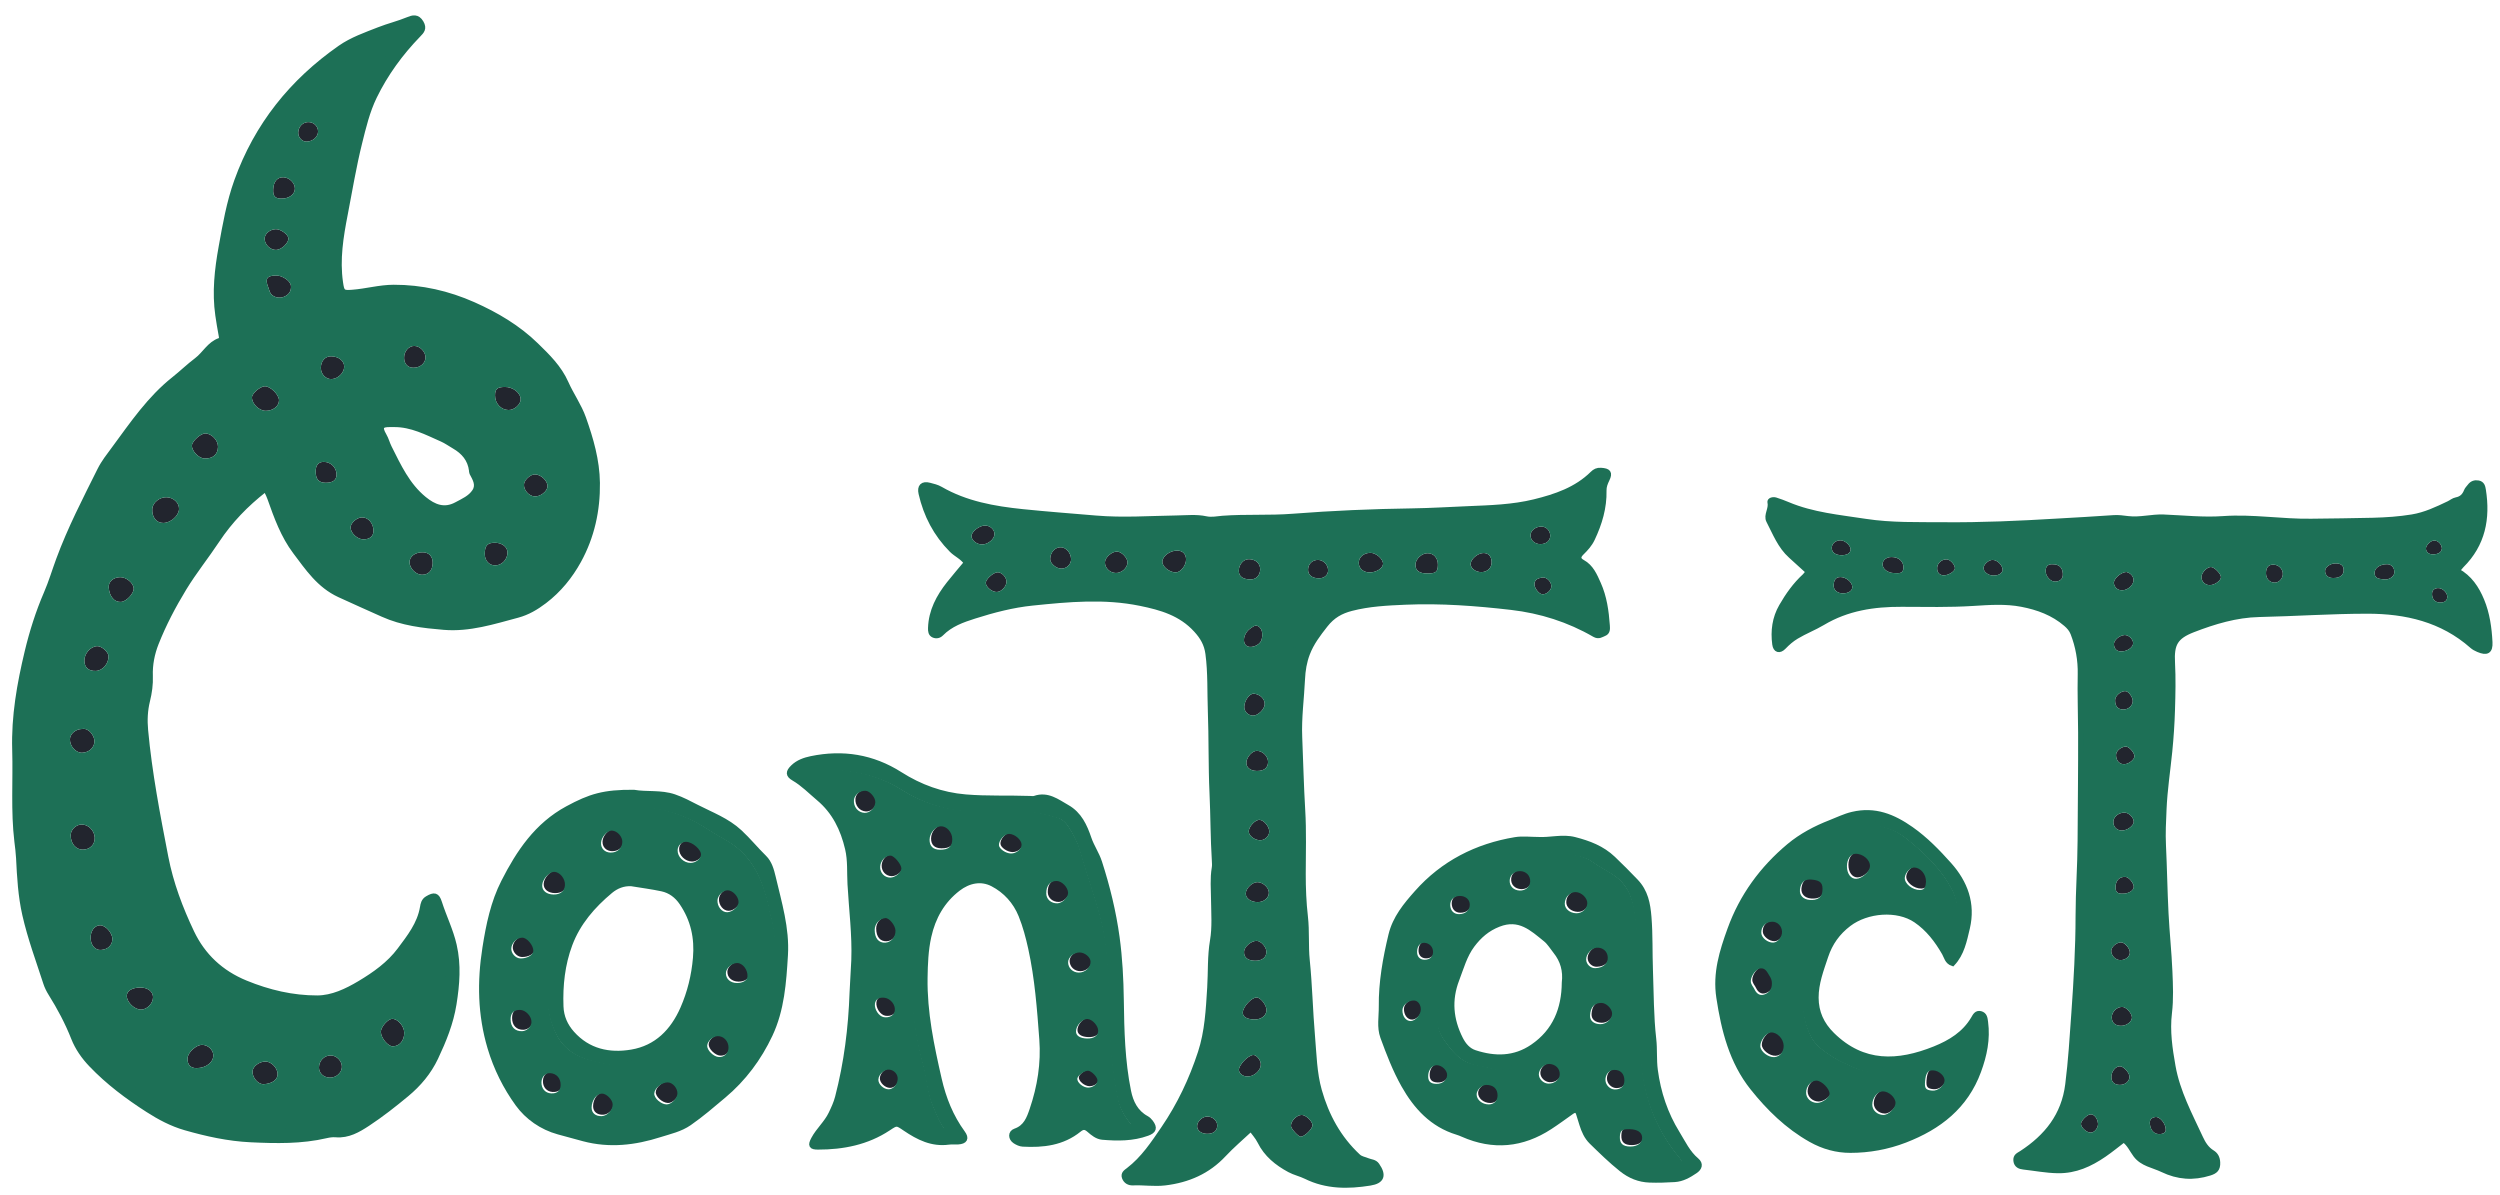 <?xml version="1.0" encoding="utf-8"?>
<!-- Generator: Adobe Illustrator 16.0.0, SVG Export Plug-In . SVG Version: 6.00 Build 0)  -->
<!DOCTYPE svg PUBLIC "-//W3C//DTD SVG 1.1//EN" "http://www.w3.org/Graphics/SVG/1.1/DTD/svg11.dtd">
<svg version="1.1" id="contact" xmlns="http://www.w3.org/2000/svg" xmlns:xlink="http://www.w3.org/1999/xlink" x="0px" y="0px"
	 width="502px" height="240px" viewBox="0 0 502 240" enable-background="new 0 0 502 240" xml:space="preserve">
<g id="contact-points">
	<g id="contact-point-t2">
		<path id="d5b_1_" fill="#22252E" d="M491.416,119.771c0.015,0.797-0.463,1.142-1.178,1.217c-1.005,0.105-1.74-0.457-1.861-1.382
			c-0.109-0.84,0.167-1.41,1.075-1.516C490.328,117.986,491.357,118.877,491.416,119.771z"/>
		<path id="d5h_1_" fill="#22252E" d="M490.332,110.149c-0.101,0.815-0.801,1.097-1.509,1.163c-0.727,0.066-1.483-0.12-1.684-1.003
			c-0.152-0.683,0.854-1.739,1.62-1.774C489.521,108.5,490.304,109.265,490.332,110.149z"/>
		<path id="d4_1_" fill="#22252E" d="M479.321,113.293c0.917,0.01,1.512,0.703,1.46,1.711c-0.035,0.759-1.104,1.531-2.162,1.336
			c-0.679-0.125-1.693-0.034-1.804-1.146C476.711,114.129,477.849,113.278,479.321,113.293z"/>
		<path id="d3_1_" fill="#22252E" d="M468.607,116.062c-0.898,0.032-1.599-0.319-1.723-1.247c-0.12-0.9,1.032-1.73,2.201-1.688
			c0.896,0.035,1.543,0.363,1.525,1.398C470.601,115.485,469.835,116.068,468.607,116.062z"/>
		<path id="d2_1_" fill="#22252E" d="M456.489,113.375c1.097,0.014,1.978,0.932,1.898,1.978c-0.067,0.924-0.842,1.68-1.683,1.642
			c-1.013-0.045-1.696-0.814-1.693-1.902C455.016,113.951,455.521,113.361,456.489,113.375z"/>
		<path id="d1_1_" fill="#22252E" d="M445.973,115.9c-0.016,0.734-1.399,1.67-2.362,1.596c-0.938-0.072-1.627-0.844-1.546-1.736
			c0.076-0.842,1.077-1.864,1.862-1.905C444.59,113.82,445.987,115.217,445.973,115.9z"/>
		<path id="g5b" fill="#22252E" d="M370.07,119.151c-1.109,0.009-1.936-0.682-1.875-1.666c0.053-0.828,0.294-1.604,1.35-1.612
			c1.116-0.009,2.329,0.988,2.4,1.93C372.005,118.576,371.221,119.143,370.07,119.151z"/>
		<path id="g5h" fill="#22252E" d="M369.967,111.502c-1.406-0.004-2.16-0.559-2.146-1.5c0.018-0.861,0.802-1.521,1.793-1.504
			c0.941,0.016,2.16,1.191,1.972,2.008C371.381,111.365,370.576,111.407,369.967,111.502z"/>
		<path id="g4" fill="#22252E" d="M380.372,115.078c-1.312-0.031-2.349-0.812-2.353-1.772c-0.002-0.826,0.783-1.457,1.812-1.454
			c1.396,0.004,2.385,0.842,2.383,2.077C382.213,115.258,381.25,115.115,380.372,115.078z"/>
		<path id="g3_1_" fill="#22252E" d="M390.199,115.539c-0.764-0.099-1.266-0.59-1.219-1.545c0.047-0.941,0.963-1.72,1.938-1.668
			c0.693,0.036,1.621,1.039,1.632,1.77C392.557,114.703,391.242,115.574,390.199,115.539z"/>
		<path id="g2_1_" fill="#22252E" d="M402.141,114.533c-0.26,0.764-0.986,1.024-1.801,1.043c-1.104,0.027-2.104-0.791-2.037-1.578
			c0.062-0.726,1.038-1.57,1.812-1.567C401.059,112.435,402.139,113.478,402.141,114.533z"/>
		<path id="g1_1_" fill="#22252E" d="M412.148,113.308c1.35-0.013,2.008,0.676,2.068,1.905c0.051,1.007-0.513,1.468-1.392,1.574
			c-1.005,0.123-2.073-1.033-2.062-2.158C410.779,113.61,411.374,113.248,412.148,113.308z"/>
		<path id="_x31_0_3_" fill="#22252E" d="M426.979,114.851c0.62,0.157,1.274,0.603,1.42,1.428c0.188,1.056-1.088,2.255-2.266,2.253
			c-0.917-0.001-1.48-0.501-1.664-1.355C424.295,116.357,425.776,114.914,426.979,114.851z"/>
		<path id="_x39__4_" fill="#22252E" d="M428.332,129.064c0.067,0.828-1.022,1.67-2.214,1.742c-0.96,0.058-1.525-0.404-1.638-1.315
			c-0.104-0.853,0.978-1.833,2.048-1.966C427.321,127.428,428.262,128.23,428.332,129.064z"/>
		<path id="_x38__4_" fill="#22252E" d="M428.256,140.791c-0.022,0.934-0.908,1.703-1.934,1.686
			c-1.062-0.02-1.631-0.693-1.607-1.914c0.017-0.883,1.226-1.881,2.146-1.772C427.463,138.861,428.276,140.027,428.256,140.791z"/>
		<path id="_x37__5_" fill="#22252E" d="M426.609,153.449c-0.992,0.059-1.687-0.68-1.708-1.816c-0.017-0.789,0.88-1.605,1.896-1.73
			c0.605-0.071,1.717,1.088,1.8,1.884C428.668,152.449,427.54,153.395,426.609,153.449z"/>
		<path id="_x36__3_" fill="#22252E" d="M426.007,166.773c-1.037-0.041-1.74-0.851-1.638-1.883c0.093-0.938,1.096-1.718,2.216-1.722
			c0.851-0.004,1.834,0.942,1.866,1.797C428.483,165.803,427.108,166.818,426.007,166.773z"/>
		<path id="_x35__3_" fill="#22252E" d="M426.201,179.451c-0.861,0.049-1.439-0.256-1.406-1.322c0.042-1.34,0.793-2.131,2.021-2.045
			c0.668,0.047,1.688,1.309,1.643,2.025C428.408,178.852,427.395,179.473,426.201,179.451z"/>
		<path id="_x34__3_" fill="#22252E" d="M423.935,190.959c-0.02-0.764,1.033-1.705,1.941-1.736c0.697-0.023,1.729,1.092,1.794,1.945
			c0.066,0.875-0.849,1.645-1.935,1.621C424.793,192.771,423.959,191.922,423.935,190.959z"/>
		<path id="_x33__3_" fill="#22252E" d="M425.9,205.984c-1.167-0.019-1.831-0.609-1.858-1.662c-0.03-1.102,0.977-2.129,2.091-2.137
			c0.771-0.004,1.929,1.239,1.96,2.106C428.122,205.139,427.003,206.002,425.9,205.984z"/>
		<path id="_x32__3_" fill="#22252E" d="M427.598,216.205c0.012,0.914-0.858,1.652-1.933,1.645
			c-1.075-0.014-1.674-0.551-1.699-1.527c-0.032-1.112,0.793-2.188,1.696-2.211C426.392,214.09,427.588,215.385,427.598,216.205z"/>
		<path id="_x31_d_1_" fill="#22252E" d="M434.859,226.6c0.137,0.74-0.331,1.031-0.93,1.109c-1.249,0.164-2.04-0.6-2.228-1.928
			c-0.134-0.934,0.308-1.375,1.111-1.482C433.656,224.186,434.776,225.502,434.859,226.6z"/>
		<path id="_x31_g_1_" fill="#22252E" d="M419.729,223.766c0.731-0.082,1.423,0.725,1.543,1.801
			c0.095,0.854-0.658,1.836-1.431,1.865c-0.803,0.027-1.962-0.988-1.983-1.742C417.838,225.078,419.04,223.84,419.729,223.766z"/>
	</g>
	<g id="contact-point-c2">
		<path id="_x35_b_1_" fill="#22252E" d="M386.85,216.922c0.137-1.762,0.575-2.349,1.7-2.271c1.125,0.076,2.279,1.146,2.218,2.062
			c-0.072,1.052-1.369,2.104-2.467,2.004C387.008,218.6,386.742,218.271,386.85,216.922z"/>
		<path id="_x35_h_2_" fill="#22252E" d="M387.041,176.746c-0.104,0.777-0.055,1.656-1.218,1.68c-1.5,0.027-3.119-1.271-3.044-2.453
			c0.068-1.012,1.099-2.105,1.938-2.061C385.99,173.979,387.062,175.287,387.041,176.746z"/>
		<path id="_x34_b_2_" fill="#22252E" d="M380.919,221.209c-0.032,1.078-1.448,2.441-2.485,2.395
			c-1.221-0.061-2.164-0.947-2.18-2.057c-0.021-1.344,1.036-2.678,2.123-2.686C379.585,218.855,380.952,220.117,380.919,221.209z"/>
		<path id="_x34_h_2_" fill="#22252E" d="M371.164,173.635c0.005-1.365,0.727-2.441,1.665-2.48c1.501-0.062,3.009,1.205,2.959,2.484
			c-0.043,1.096-1.558,2.496-2.745,2.543C371.949,176.223,371.158,175.15,371.164,173.635z"/>
		<path id="_x33_b_2_" fill="#22252E" d="M365.061,216.703c1.067,0.021,2.699,1.709,2.614,2.704
			c-0.065,0.765-1.54,1.806-2.518,1.778c-1.222-0.035-2.173-0.924-2.19-2.043C362.945,217.859,363.957,216.682,365.061,216.703z"/>
		<path id="_x33_h_2_" fill="#22252E" d="M366.236,178.682c-0.117,1.26-1.006,1.859-2.562,1.736
			c-1.312-0.104-2.079-0.938-1.938-2.104c0.176-1.465,0.941-2.111,2.351-1.98C365.889,176.502,366.393,177.051,366.236,178.682z"/>
		<path id="_x32_b_2_" fill="#22252E" d="M358.461,209.682c0.029,1.258-0.803,2.266-1.908,2.312
			c-1.215,0.051-2.721-1.123-2.781-2.169c-0.065-1.12,1.16-2.71,2.146-2.782C357.132,206.953,358.428,208.297,358.461,209.682z"/>
		<path id="_x32_h_1_" fill="#22252E" d="M356.367,188.99c-1.084,0.049-2.35-0.953-2.396-1.902
			c-0.068-1.289,0.877-2.271,2.193-2.283c1.061-0.014,1.898,0.834,1.967,1.977C358.189,187.828,357.296,188.951,356.367,188.99z"/>
		<path id="_x31__4_" fill="#22252E" d="M356.096,197.145c0.029,1.25-0.602,1.955-1.562,2.277c-0.896,0.299-1.557-0.252-1.91-1.023
			c-0.26-0.562-0.78-1.002-0.762-1.709c0.023-0.965,0.994-2.395,1.879-2.518c1.107-0.154,1.431,0.828,1.896,1.521
			C355.941,196.154,356.117,196.699,356.096,197.145z"/>
	</g>
	<g id="contact-point-a">
		<path id="_x39__3_" fill="#22252E" d="M327.506,226.453c1.65,0.037,2.547,0.654,2.535,1.752c-0.008,1.053-0.951,1.736-2.385,1.73
			c-1.484-0.006-2.129-0.601-2.088-1.927C325.609,226.729,325.996,226.418,327.506,226.453z"/>
		<path id="_x38__3_" fill="#22252E" d="M326.479,216.629c0.015,1.193-0.711,1.887-1.944,1.854c-0.938-0.022-1.8-0.864-1.854-1.819
			c-0.066-1.144,0.709-2.084,1.742-2.111C325.678,214.52,326.461,215.309,326.479,216.629z"/>
		<path id="_x37__4_" fill="#22252E" d="M321.625,205.371c-1.309-0.029-2.104-0.717-2.041-1.771c0.094-1.652,0.859-2.496,2.268-2.5
			c0.984-0.004,2.146,1.14,2.16,2.123C324.023,204.338,322.848,205.398,321.625,205.371z"/>
		<path id="_x36_h" fill="#22252E" d="M320.654,194.125c-0.949,0.035-1.803-0.746-1.854-1.693c-0.058-1.074,1.067-2.354,2.124-2.416
			c1.226-0.072,2.146,0.725,2.214,1.908C323.214,193.191,322.227,194.064,320.654,194.125z"/>
		<path id="_x35_h_1_" fill="#22252E" d="M316.714,178.848c1.159,0.031,2.366,1.215,2.319,2.271
			c-0.055,1.114-1.088,2.028-2.246,1.981c-1.291-0.055-2.287-0.904-2.281-1.947C314.512,179.891,315.541,178.812,316.714,178.848z"
			/>
		<path id="_x34_b_1_" fill="#22252E" d="M313.494,215.504c-0.057,1.051-1.164,1.893-2.365,1.797
			c-0.977-0.076-1.818-0.938-1.828-1.863c-0.01-1.047,1.129-2.151,2.143-2.084C312.709,213.438,313.555,214.326,313.494,215.504z"/>
		<path id="_x34_h_1_" fill="#22252E" d="M307.562,176.766c-0.058,1.045-0.97,1.812-2.101,1.771c-1.271-0.049-2.108-0.922-2.017-2.1
			c0.085-1.052,0.966-1.81,2.093-1.804C306.75,174.646,307.627,175.568,307.562,176.766z"/>
		<path id="_x33_b_1_" fill="#22252E" d="M301.012,219.67c-0.001,1.082-0.697,1.805-1.751,1.811
			c-1.362,0.01-2.507-0.965-2.452-2.088c0.043-0.848,1.047-1.812,1.902-1.828C300.145,217.539,301.012,218.334,301.012,219.67z"/>
		<path id="_x33_h_1_" fill="#22252E" d="M293.271,183.275c-1.035,0.006-1.715-0.68-1.767-1.786
			c-0.053-1.093,0.777-1.878,1.976-1.87c1.092,0.008,1.916,0.711,1.949,1.66C295.471,182.459,294.598,183.27,293.271,183.275z"/>
		<path id="_x32_b_1_" fill="#22252E" d="M288.68,217.357c-1.218-0.045-1.686-0.572-1.592-1.799
			c0.083-1.086,0.814-1.938,1.682-1.953c1.082-0.021,2.213,1.102,2.109,2.092C290.775,216.703,289.852,217.398,288.68,217.357z"/>
		<path id="_x32_h" fill="#22252E" d="M286.361,192.438c-0.971-0.004-1.559-0.654-1.516-1.684c0.043-1.082,0.631-1.768,1.479-1.727
			c1.002,0.051,1.748,0.854,1.731,1.863C288.046,191.836,287.379,192.441,286.361,192.438z"/>
		<path id="_x31__3_" fill="#22252E" d="M285.596,202.475c-0.043,1.053-1.119,2.258-2.025,2.265
			c-0.963,0.008-1.684-0.941-1.657-2.185c0.021-0.998,1.174-1.967,2.312-1.938C285.023,200.635,285.634,201.461,285.596,202.475z"/>
	</g>
	<g id="contact-point-t1">
		<path id="d5h" fill="#22252E" d="M309.348,109.26c-1.166,0.021-2.049-0.78-2.014-1.822c0.033-0.934,1.055-1.721,2.217-1.707
			c0.961,0.011,1.764,0.878,1.734,1.876C311.259,108.586,310.49,109.241,309.348,109.26z"/>
		<path id="d5b" fill="#22252E" d="M309.824,115.938c0.854,0.01,1.742,0.97,1.685,1.875c-0.05,0.771-1.022,1.589-1.813,1.523
			c-0.688-0.059-1.635-1.312-1.579-2.076C308.186,116.207,309.003,116.105,309.824,115.938z"/>
		<path id="d4" fill="#22252E" d="M299.521,112.856c0.035,1.167-0.877,2.042-2.11,2.024c-1.109-0.018-2.078-0.739-2.104-1.574
			c-0.033-0.952,1.311-2.174,2.469-2.249C298.828,110.989,299.482,111.662,299.521,112.856z"/>
		<path id="d3" fill="#22252E" d="M286.753,115.154c-1.767,0.021-2.55-0.537-2.526-1.805c0.021-1.081,1.23-2.233,2.375-2.258
			c1.276-0.028,2.152,0.939,2.125,2.35C288.699,114.82,288.337,115.135,286.753,115.154z"/>
		<path id="d2" fill="#22252E" d="M275.105,114.944c-1.318,0.026-2.269-0.78-2.266-1.927c0.003-1.114,0.928-1.939,2.248-2.008
			c1.178-0.062,2.688,1.238,2.624,2.256C277.66,114.1,276.389,114.92,275.105,114.944z"/>
		<path id="d1" fill="#22252E" d="M264.896,116.125c-1.445,0.014-2.297-0.685-2.234-1.828c0.062-1.109,0.908-1.889,2.025-1.864
			c1.021,0.021,1.914,0.903,1.99,1.966C266.75,115.373,265.984,116.115,264.896,116.125z"/>
		<path id="g4h" fill="#22252E" d="M199.688,107.291c-0.029,1.008-1.369,2.082-2.546,2.039c-1.041-0.037-2.019-0.815-2.062-1.643
			c-0.049-0.909,1.596-2.199,2.757-2.164C198.861,105.556,199.716,106.371,199.688,107.291z"/>
		<path id="g4b" fill="#22252E" d="M202.104,116.748c0.038,0.947-0.981,2.073-1.917,2.121c-0.943,0.047-2.195-0.961-2.24-1.803
			c-0.039-0.703,1.405-2.045,2.305-2.145C201.055,114.834,202.068,115.834,202.104,116.748z"/>
		<path id="g3" fill="#22252E" d="M213.138,114.18c-1.047,0.012-2.283-1.045-2.261-1.934c0.033-1.357,1-2.404,2.172-2.353
			c1.025,0.045,1.953,1.104,2.021,2.306C215.132,113.258,214.244,114.166,213.138,114.18z"/>
		<path id="g2" fill="#22252E" d="M224.314,110.752c0.902,0.02,2.129,1.314,2.088,2.207c-0.052,1.148-1.236,2.168-2.431,2.092
			c-1.179-0.074-2.126-1.049-2.094-2.152C221.906,111.929,223.269,110.728,224.314,110.752z"/>
		<path id="g1" fill="#22252E" d="M236.102,114.939c-1.288,0.01-2.761-1.186-2.703-2.191c0.064-1.119,1.579-2.219,3.02-2.193
			c1.082,0.019,1.764,0.736,1.74,1.83C238.132,113.603,237.062,114.933,236.102,114.939z"/>
		<path id="_x31_0_2_" fill="#22252E" d="M250.777,112.283c1.389,0.012,2.323,0.891,2.264,2.131
			c-0.055,1.162-0.827,1.943-1.916,1.937c-1.541-0.011-2.352-0.588-2.372-1.696C248.727,113.383,249.674,112.274,250.777,112.283z"
			/>
		<path id="_x39__2_" fill="#22252E" d="M253.466,127.709c-0.028,0.137-0.062,0.541-0.202,0.9c-0.367,0.938-1.918,1.576-2.777,1.176
			c-0.748-0.35-0.939-1.462-0.365-2.512c0.218-0.398,0.539-0.801,0.914-1.043c0.493-0.316,1.017-0.9,1.692-0.428
			C253.277,126.188,253.496,126.785,253.466,127.709z"/>
		<path id="_x38__2_" fill="#22252E" d="M253.953,141.412c-0.032,1.006-1.373,2.309-2.355,2.289c-1-0.021-1.811-0.875-1.748-1.842
			c0.084-1.312,1.107-2.656,1.955-2.568C253.025,139.416,253.988,140.365,253.953,141.412z"/>
		<path id="_x37__3_" fill="#22252E" d="M252.314,154.805c-1.316-0.041-2.122-0.738-2.038-1.768
			c0.086-1.072,1.183-2.264,2.086-2.268c1.174-0.008,2.303,1.127,2.267,2.278C254.593,154.223,253.768,154.848,252.314,154.805z"/>
		<path id="_x36__2_" fill="#22252E" d="M252.969,168.723c-1.1-0.055-2.191-0.906-2.221-1.732c-0.034-1.004,1.369-2.483,2.24-2.362
			c0.904,0.127,1.935,1.455,1.875,2.42C254.807,167.98,253.916,168.768,252.969,168.723z"/>
		<path id="_x35__2_" fill="#22252E" d="M254.791,179.186c0.045,1.07-0.961,1.955-2.227,1.959c-1.383,0.004-2.445-0.762-2.417-1.738
			c0.031-1.047,1.334-2.293,2.372-2.268C253.602,177.166,254.752,178.201,254.791,179.186z"/>
		<path id="_x34__2_" fill="#22252E" d="M252.044,192.922c-1.517-0.018-2.302-0.664-2.238-1.852c0.051-0.963,1.442-2.15,2.514-2.146
			c0.839,0.005,1.927,1.169,1.97,2.113C254.346,192.195,253.462,192.936,252.044,192.922z"/>
		<path id="_x33__2_" fill="#22252E" d="M249.551,203.285c0.045-1.117,1.754-2.977,2.76-3c0.832-0.02,2.084,1.639,2.002,2.648
			c-0.092,1.129-1.201,1.871-2.651,1.774C250.236,204.616,249.516,204.129,249.551,203.285z"/>
		<path id="_x32__2_" fill="#22252E" d="M251.621,211.84c0.623-0.068,1.504,0.957,1.552,1.811c0.063,1.117-1.093,2.33-2.378,2.494
			c-0.989,0.127-1.874-0.401-2.018-1.205C248.615,214.025,250.507,211.963,251.621,211.84z"/>
		<path id="_x31_d" fill="#22252E" d="M263.543,225.938c0.02,0.728-1.58,2.299-2.355,2.316c-0.455,0.012-1.928-1.584-1.959-2.123
			c-0.058-0.963,1.021-2.146,2.06-2.248C262.117,223.799,263.521,225.078,263.543,225.938z"/>
		<path id="_x31_g" fill="#22252E" d="M242.363,227.674c-1.177-0.027-2.004-0.68-1.983-1.562c0.022-0.965,1.087-1.94,2.087-1.916
			c1.033,0.025,1.915,0.81,1.951,1.73C244.459,227.041,243.68,227.705,242.363,227.674z"/>
	</g>
	<g id="contact-point-n">
		<path id="_x31_1_1_" fill="#22252E" d="M220.67,216.664c-0.021,0.771-0.918,1.455-1.891,1.445c-1.025-0.012-2.252-1.055-2.15-1.83
			c0.083-0.629,1.484-1.631,2.186-1.561C219.515,214.791,220.687,216.018,220.67,216.664z"/>
		<path id="_x31_0_1_" fill="#22252E" d="M218.557,208.25c-1.365-0.041-2.168-0.543-2.197-1.371
			c-0.043-1.213,1.307-2.654,2.377-2.541c0.957,0.104,2.084,1.379,2.078,2.354C220.811,207.695,219.943,208.293,218.557,208.25z"/>
		<path id="_x39__1_" fill="#22252E" d="M216.941,195.014c-1.211,0.004-2.152-0.897-2.166-2.074
			c-0.012-0.987,1.151-1.979,2.312-1.969c1.056,0.008,2.167,0.938,2.197,1.838C219.322,193.963,218.214,195.008,216.941,195.014z"/>
		<path id="_x38__1_" fill="#22252E" d="M212.503,176.615c1.015,0.018,2.22,1.256,2.271,2.332c0.045,0.939-1.16,2.143-2.164,2.16
			c-1.248,0.021-2.195-0.812-2.219-1.957C210.356,177.562,211.164,176.592,212.503,176.615z"/>
		<path id="_x37__2_" fill="#22252E" d="M205.437,169.32c0.007,0.916-1.082,1.812-2.157,1.777c-1.053-0.033-2.326-0.916-2.389-1.658
			c-0.08-0.945,1.139-2.31,2.044-2.282C204.08,167.189,205.43,168.355,205.437,169.32z"/>
		<path id="_x36__1_" fill="#22252E" d="M191.515,168.205c0.01,1.5-0.752,2.156-2.483,2.139c-1.371-0.014-2.089-0.711-2.072-2.014
			c0.017-1.316,1.125-2.646,2.247-2.693C190.388,165.584,191.506,166.83,191.515,168.205z"/>
		<path id="_x35__1_" fill="#22252E" d="M174.122,158.506c0.885,0.051,2.015,1.418,1.939,2.35c-0.094,1.146-1.113,2.131-2.16,2.084
			c-1.309-0.057-2.258-1.213-2.127-2.592C171.872,159.311,172.98,158.439,174.122,158.506z"/>
		<path id="_x34__1_" fill="#22252E" d="M181.297,174.139c-0.044,0.838-1.253,1.805-2.246,1.797
			c-1.175-0.01-2.069-0.987-2.012-2.205c0.056-1.188,1.088-2.264,2.116-2.205C179.885,171.566,181.339,173.34,181.297,174.139z"/>
		<path id="_x33__1_" fill="#22252E" d="M175.939,186.463c-0.004-1.238,0.921-2.277,2.136-2.398c0.752-0.074,1.99,1.438,2.036,2.49
			c0.056,1.273-0.87,2.381-2.05,2.447C176.745,189.076,175.946,188.121,175.939,186.463z"/>
		<path id="_x32__1_" fill="#22252E" d="M177.898,200.062c1.253,0.158,2.276,1.467,2.068,2.647
			c-0.161,0.914-1.074,1.435-2.197,1.248c-0.995-0.164-1.924-1.569-1.783-2.697C176.097,200.385,176.826,199.93,177.898,200.062z"/>
		<path id="_x31__2_" fill="#22252E" d="M180.557,216.396c-0.065,1.125-0.935,2.08-1.866,2.051
			c-1.003-0.033-2.038-1.029-2.014-1.939c0.027-1.051,1.194-2.123,2.194-2.016C179.861,214.6,180.613,215.447,180.557,216.396z"/>
	</g>
	<g id="contact-point-o">
		<path id="_x37__1_" fill="#22252E" d="M148.256,197.105c-1.308-0.025-2.194-0.818-2.199-1.97
			c-0.004-0.954,1.164-2.026,2.232-2.051c1.121-0.022,2.187,1.34,2.108,2.696C150.351,196.568,149.446,197.129,148.256,197.105z"/>
		<path id="_x36_b" fill="#22252E" d="M146.586,210.08c-0.021,1.162-0.839,1.952-1.955,1.891c-1.06-0.061-2.389-1.385-2.327-2.315
			c0.059-0.886,1.151-1.854,2.12-1.882C145.608,207.739,146.609,208.809,146.586,210.08z"/>
		<path id="_x35_b" fill="#22252E" d="M134.132,221.48c-1.144-0.041-2.503-1.263-2.456-2.203c0.053-1.045,1.483-2.223,2.698-2.221
			c0.995,0,2.015,1.188,1.951,2.272C136.266,220.324,135.052,221.516,134.132,221.48z"/>
		<path id="_x35_h" fill="#22252E" d="M148.604,180.855c-0.009,0.908-1.233,2.008-2.263,2.035c-1.101,0.028-2.057-1.154-1.969-2.438
			c0.065-0.945,1.104-1.957,2.021-1.968C147.421,178.477,148.616,179.758,148.604,180.855z"/>
		<path id="_x34_b" fill="#22252E" d="M121.154,219.311c0.907-0.024,2.156,1.217,2.17,2.16c0.018,1.146-1.084,2.328-2.203,2.365
			c-1.254,0.043-2.038-0.633-2.025-1.744C119.113,220.654,120.084,219.34,121.154,219.311z"/>
		<path id="_x34_h" fill="#22252E" d="M138.961,172.992c-1.396-0.008-2.654-1.258-2.593-2.576c0.043-0.934,0.792-1.668,1.692-1.66
			c1.292,0.01,3.102,1.6,3,2.637C140.979,172.215,139.953,172.998,138.961,172.992z"/>
		<path id="_x33_b" fill="#22252E" d="M110.979,219.268c-1.195-0.057-1.993-0.971-1.955-2.24c0.033-1.096,0.793-1.883,1.758-1.819
			c1.294,0.08,2.137,1.062,2.095,2.431C112.843,218.748,112.175,219.322,110.979,219.268z"/>
		<path id="_x33_h" fill="#22252E" d="M122.89,170.918c-1.167-0.033-1.947-0.838-1.901-1.965c0.048-1.166,1.276-2.518,2.229-2.451
			c1.056,0.074,2.076,1.213,2.044,2.285C125.225,170.057,124.226,170.953,122.89,170.918z"/>
		<path id="_x32_b" fill="#22252E" d="M102.828,204.396c0.001-1.268,0.616-1.891,1.867-1.895c1.17-0.002,2.406,1.332,2.324,2.512
			c-0.063,0.906-0.958,1.74-1.895,1.766C103.699,206.814,102.827,205.91,102.828,204.396z"/>
		<path id="_x32_a" fill="#22252E" d="M111.442,179.336c-1.405-0.021-2.321-0.787-2.269-1.893c0.055-1.17,1.369-2.639,2.376-2.658
			c1.144-0.021,2.28,1.363,2.193,2.672C113.66,178.67,112.817,179.357,111.442,179.336z"/>
		<path id="_x31__1_" fill="#22252E" d="M104.776,192.166c-0.988-0.039-1.889-1.066-1.805-2.062
			c0.092-1.094,1.115-2.076,2.187-2.104c0.951-0.023,2.284,1.566,2.236,2.67C107.359,191.5,106.1,192.219,104.776,192.166z"/>
	</g>
	<g id="contact-point-c1">
		<path id="_x32_5" fill="#22252E" d="M81.17,207.357c0.025,1.574-0.938,2.727-2.299,2.748c-0.95,0.016-2.344-1.648-2.392-2.855
			c-0.04-0.99,1.394-2.656,2.29-2.66C79.885,204.584,81.15,206.043,81.17,207.357z"/>
		<path id="_x32_4" fill="#22252E" d="M66.233,216.391c-1.254-0.026-2.189-0.898-2.183-2.037c0.007-1.364,1.083-2.453,2.396-2.422
			c1.181,0.027,2.249,1.16,2.204,2.338C68.605,215.432,67.484,216.416,66.233,216.391z"/>
		<path id="_x32_3" fill="#22252E" d="M55.744,215.66c0.014,1.141-1.054,1.93-2.767,2.045c-1.115,0.074-2.327-1.295-2.271-2.566
			c0.044-0.996,1.354-1.99,2.614-1.983C54.481,213.157,55.728,214.447,55.744,215.66z"/>
		<path id="_x32_2" fill="#22252E" d="M39.477,214.479c-1.232,0.011-1.866-0.684-1.815-1.981c0.046-1.16,1.703-2.688,2.91-2.688
			c1.147,0,2.196,0.938,2.257,2.01C42.913,213.273,41.42,214.461,39.477,214.479z"/>
		<path id="_x32_1" fill="#22252E" d="M28.146,198.293c1.471-0.021,2.564,0.787,2.581,1.914c0.019,1.252-1.17,2.508-2.386,2.521
			c-1.319,0.013-2.83-1.408-2.88-2.711C25.422,198.994,26.474,198.318,28.146,198.293z"/>
		<path id="_x32_0" fill="#22252E" d="M18.2,188.402c-0.042-1.439,0.763-2.559,1.875-2.604c1.068-0.041,2.478,1.502,2.488,2.726
			c0.01,1.254-0.881,2.125-2.281,2.229C19.132,190.838,18.241,189.832,18.2,188.402z"/>
		<path id="_x31_9" fill="#22252E" d="M16.674,170.609c-1.43,0.033-2.502-1.234-2.477-2.926c0.016-1.095,1.062-2.107,2.189-2.125
			c1.335-0.019,2.555,1.188,2.632,2.598C19.093,169.541,18.101,170.58,16.674,170.609z"/>
		<path id="_x31_8" fill="#22252E" d="M16.52,146.379c1.339-0.246,2.416,1.393,2.445,2.395c0.038,1.304-1.058,2.332-2.477,2.377
			c-1.254,0.039-2.464-1.297-2.444-2.703C14.059,147.348,15.219,146.379,16.52,146.379z"/>
		<path id="_x31_7" fill="#22252E" d="M16.943,132.689c-0.021-1.451,1.202-2.861,2.55-2.941c0.893-0.053,2.283,1.166,2.298,2.018
			c0.027,1.504-1.177,2.902-2.542,2.955C17.801,134.775,16.962,134.037,16.943,132.689z"/>
		<path id="_x31_6" fill="#22252E" d="M26.845,118.149c0.058,1.019-1.471,2.646-2.55,2.716c-1.327,0.086-2.333-1.1-2.464-2.906
			c-0.084-1.151,0.936-2.053,2.332-2.06C25.383,115.894,26.784,117.068,26.845,118.149z"/>
		<path id="_x31_5" fill="#22252E" d="M33.463,99.846c1.416,0.059,2.546,1.152,2.484,2.4c-0.067,1.34-1.695,2.762-3.162,2.762
			c-1.402-0.002-2.302-1.152-2.208-2.827C30.646,100.938,32.067,99.787,33.463,99.846z"/>
		<path id="_x31_4" fill="#22252E" d="M41.066,92.07c-1.176-0.031-2.634-1.572-2.525-2.669c0.087-0.88,1.819-2.399,2.702-2.37
			c1.289,0.043,2.558,1.402,2.528,2.707C43.736,91.264,42.746,92.116,41.066,92.07z"/>
		<path id="_x31_3" fill="#22252E" d="M53.351,82.494c-1.34-0.011-2.774-1.418-2.758-2.705c0.01-0.787,1.602-2.17,2.556-2.221
			c1.098-0.057,2.853,1.645,2.875,2.786C56.047,81.535,54.835,82.504,53.351,82.494z"/>
		<path id="_x31_2" fill="#22252E" d="M64.432,73.885c-0.007-1.377,0.84-2.346,2.042-2.338c1.523,0.012,2.673,0.935,2.64,2.119
			c-0.033,1.196-1.216,2.369-2.475,2.453C65.458,76.198,64.438,75.166,64.432,73.885z"/>
		<path id="_x31_1" fill="#22252E" d="M83.019,73.846c-1.118,0.001-1.853-0.764-1.877-1.958c-0.028-1.319,0.917-2.431,2.057-2.423
			c1.128,0.009,2.248,1.166,2.241,2.313C85.432,72.934,84.367,73.844,83.019,73.846z"/>
		<path id="_x31_0" fill="#22252E" d="M99.406,79.407c0.002-1.295,0.433-1.678,1.923-1.706c1.65-0.033,3.192,1.159,3.217,2.484
			c0.02,1.011-1.278,2.164-2.417,2.148C100.6,82.314,99.404,81.028,99.406,79.407z"/>
		<path id="_x39_" fill="#22252E" d="M109.939,97.692c-0.068,1.011-1.484,2.083-2.625,1.986c-1.182-0.099-2.233-1.359-2.088-2.5
			c0.111-0.87,1.309-1.923,2.186-1.921C108.633,95.26,110.014,96.592,109.939,97.692z"/>
		<path id="_x38_" fill="#22252E" d="M97.339,111.207c0.007-1.658,0.557-2.244,2.087-2.224c1.45,0.021,2.516,0.896,2.478,2.033
			c-0.045,1.353-1.133,2.483-2.418,2.515C98.229,113.561,97.333,112.59,97.339,111.207z"/>
		<path id="_x37_" fill="#22252E" d="M86.882,113.09c-0.042,1.464-0.84,2.328-2.148,2.326c-1.192-0.002-2.449-1.242-2.499-2.465
			c-0.049-1.197,1.134-2.091,2.708-2.047C86.175,110.938,86.918,111.776,86.882,113.09z"/>
		<path id="_x36_" fill="#22252E" d="M74.993,106.584c0,1.099-0.752,1.732-2.038,1.72c-1.198-0.013-2.516-1.229-2.559-2.36
			c-0.033-0.881,1.2-2.005,2.253-2.053C73.917,103.832,74.993,105.068,74.993,106.584z"/>
		<path id="_x35_" fill="#22252E" d="M65.417,96.943c-1.409,0-2.048-0.729-2.029-2.312c0.015-1.235,0.564-1.881,1.608-1.885
			c1.426-0.008,2.585,1.139,2.583,2.557C67.578,96.385,66.843,96.943,65.417,96.943z"/>
		<path id="_x34_" fill="#22252E" d="M55.363,55.312c1.294-0.039,2.985,1.089,3.062,2.105c0.08,1.069-0.448,1.804-1.447,2.191
			c-0.998,0.389-2.226,0.045-2.688-0.789c-0.189-0.341-0.268-0.742-0.415-1.107C53.181,55.998,53.571,55.365,55.363,55.312z"/>
		<path id="_x33_" fill="#22252E" d="M55.375,46.02c0.954-0.036,2.441,1.026,2.533,1.809c0.101,0.869-1.289,2.254-2.358,2.349
			c-1.143,0.101-2.32-0.945-2.41-2.141C53.063,47.023,54.125,46.066,55.375,46.02z"/>
		<path id="_x32_" fill="#22252E" d="M56.39,39.88c-1.193-0.037-1.597-0.534-1.531-1.882c0.077-1.555,0.859-2.459,2.075-2.4
			c1.213,0.06,2.326,1.195,2.28,2.327C59.167,39.101,57.97,39.93,56.39,39.88z"/>
		<path id="_x31_" fill="#22252E" d="M63.867,26.382c0.008,1.063-0.997,1.988-2.238,2.06c-0.946,0.054-1.792-0.844-1.743-1.851
			c0.055-1.138,0.875-2.016,1.932-2.068C62.938,24.468,63.856,25.301,63.867,26.382z"/>
	</g>
</g>
<g id="contact-lettres">
	<path id="contact-lettres-o-interieur" fill="#1D7056" stroke="#1D7056" stroke-miterlimit="10" d="M141.726,191.215
		c0.166,5.697-1.646,10.838-4.745,15.488c-1.678,2.52-4.008,4.553-6.792,5.842c-3.777,1.748-7.604,0.994-11.443-0.021
		c-3.047-0.811-5.423-2.473-6.744-5.264c-1.225-2.588-1.899-5.406-1.467-8.326c0.557-3.768,0.895-7.586,2.527-11.119
		c1.245-2.694,2.697-5.219,4.91-7.268c0.929-0.859,1.794-1.834,2.497-2.883c1.258-1.883,3.074-2.373,5.146-2.398
		c2.081-0.029,4.136,0.289,6.165,0.662c3.834,0.707,6.575,2.738,8.199,6.471C141.226,185.266,141.644,188.186,141.726,191.215z
		 M126.797,177.455c-1.622-0.096-3.049,0.486-4.222,1.465c-3.524,2.938-6.506,6.371-8.131,10.713
		c-1.494,3.992-1.951,8.19-1.796,12.469c0.077,2.115,0.885,3.889,2.231,5.396c3.209,3.604,7.442,4.512,11.932,3.756
		c5.039-0.846,8.292-4.188,10.293-8.75c1.413-3.223,2.233-6.588,2.539-10.133c0.35-4.059-0.453-7.703-2.728-11.062
		c-0.987-1.457-2.305-2.459-3.998-2.822C130.896,178.053,128.839,177.791,126.797,177.455z"/>
	<path id="contact-lettres-a-interieur" fill="#1D7056" stroke="#1D7056" stroke-miterlimit="10" d="M289.02,202.857
		c0.228-4.279,1.304-8.33,3.431-12.076c0.67-1.18,1.334-2.374,2.135-3.465c3.093-4.207,7.056-5.771,12.062-3.508
		c3.138,1.416,5.343,3.645,7.351,6.502c3.295,4.686,2.144,9.26,0.625,13.899c-0.604,1.838-1.354,3.711-2.676,5.291
		c-2.861,3.424-7.767,6.019-12.429,4.646c-0.914-0.271-1.867-0.453-2.793-0.614c-3.246-0.567-4.969-2.933-6.643-5.354
		C288.986,206.592,288.959,204.725,289.02,202.857z M314.107,197.311c0.283-2.367-0.293-4.459-1.773-6.295
		c-0.648-0.807-1.189-1.748-1.979-2.385c-2.723-2.199-5.271-4.648-9.42-3.023c-2.3,0.9-3.908,2.33-5.289,4.166
		c-1.549,2.062-2.209,4.558-3.119,6.931c-1.576,4.104-1.205,8.032,0.748,11.907c0.646,1.277,1.555,2.314,2.857,2.744
		c4.021,1.32,7.983,1.314,11.626-1.184C312.279,207.073,314.061,202.594,314.107,197.311z"/>
	<path id="contact-lettres-c1" fill="#1D7056" stroke="#1D7056" stroke-miterlimit="10" d="M53.125,98.375
		c-3.682,2.877-6.903,6.181-9.523,10.133c-2.154,3.25-4.612,6.298-6.646,9.64c-2.152,3.536-4.076,7.206-5.59,11.038
		c-0.802,2.029-1.259,4.291-1.171,6.547c0.066,1.695-0.17,3.344-0.57,4.97c-0.482,1.959-0.566,3.916-0.381,5.924
		c0.791,8.588,2.423,17.041,4.061,25.489c1.022,5.271,2.911,10.289,5.206,15.104c2.244,4.707,5.846,8.104,10.822,10.146
		c4.649,1.905,9.433,3.028,14.38,3.018c3.021-0.01,5.878-1.377,8.506-2.94c3.035-1.81,5.939-3.873,8.053-6.709
		c1.925-2.58,3.99-5.176,4.557-8.531c0.115-0.68,0.24-1.352,0.981-1.792c1.396-0.831,1.954-0.718,2.443,0.821
		c0.913,2.873,2.268,5.563,2.953,8.555c0.917,3.998,0.593,7.869-0.035,11.816c-0.609,3.821-2.039,7.338-3.677,10.801
		c-1.377,2.908-3.409,5.312-5.847,7.334c-2.508,2.08-5.082,4.106-7.801,5.896c-1.893,1.244-3.932,2.449-6.413,2.234
		c-0.625-0.055-1.287,0.033-1.902,0.178c-5.021,1.174-10.084,1.066-15.199,0.823c-4.511-0.216-8.815-1.173-13.119-2.403
		c-2.73-0.781-5.201-2.104-7.518-3.594c-4.087-2.623-7.991-5.539-11.377-9.084c-1.512-1.58-2.751-3.354-3.541-5.354
		c-1.236-3.134-2.801-6.074-4.578-8.914c-0.431-0.688-0.781-1.396-1.024-2.146c-1.472-4.543-3.138-9.021-4.199-13.699
		c-0.854-3.765-1.066-7.578-1.253-11.396c-0.055-1.117-0.207-2.215-0.338-3.312c-0.738-6.135-0.256-12.293-0.437-18.435
		c-0.198-6.7,0.958-13.2,2.498-19.641c0.961-4.018,2.214-7.973,3.862-11.791c0.947-2.193,1.631-4.496,2.458-6.741
		c2.289-6.214,5.326-12.073,8.267-17.979c0.771-1.549,1.877-2.943,2.913-4.348c3.64-4.935,7.101-10.041,11.969-13.9
		c1.562-1.238,2.987-2.633,4.576-3.83c1.627-1.226,2.56-3.252,4.643-3.956c0.441-0.149,0.339-0.623,0.262-1.039
		c-0.247-1.333-0.472-2.671-0.666-4.011c-0.667-4.612-0.147-9.198,0.668-13.712c0.803-4.451,1.573-8.917,3.119-13.224
		c4.021-11.206,11.088-20.001,20.78-26.765c2.366-1.651,5.112-2.603,7.77-3.647c1.919-0.755,3.948-1.241,5.872-2.038
		c0.901-0.373,1.862-0.677,2.632,0.634c0.699,1.189,0.121,1.749-0.56,2.452c-3.569,3.688-6.569,7.783-8.821,12.408
		c-1.437,2.954-2.178,6.108-2.971,9.286c-1.18,4.729-1.958,9.525-2.884,14.295c-0.878,4.525-1.63,9.08-0.955,13.736
		c0.282,1.946,0.42,2.104,2.355,1.959c2.786-0.208,5.488-0.995,8.31-1.004c5.602-0.016,10.958,1.22,16.006,3.459
		c4.596,2.039,8.977,4.619,12.61,8.166c2.31,2.255,4.639,4.509,6.013,7.617c1.053,2.381,2.611,4.531,3.5,7.037
		c1.499,4.223,2.733,8.479,2.792,13.008c0.073,5.531-1.106,10.83-3.746,15.629c-1.702,3.097-3.967,5.91-6.884,8.123
		c-1.67,1.269-3.383,2.287-5.407,2.83c-4.852,1.299-9.687,2.854-14.785,2.429c-4.19-0.349-8.375-0.828-12.306-2.608
		c-2.902-1.313-5.82-2.585-8.71-3.928c-4.062-1.888-6.346-5.333-8.831-8.624c-2.42-3.205-3.789-6.997-5.122-10.766
		c-0.159-0.449-0.362-0.885-0.578-1.311C53.535,98.608,53.355,98.543,53.125,98.375z M87.326,185.43
		c-1.176,0.475-1.485,1.307-1.823,2.107c-0.657,1.564-1.577,2.973-2.785,4.146c-2.284,2.221-4.576,4.45-7.232,6.229
		c-2.915,1.953-5.904,3.719-9.456,4.401c-2.087,0.402-4.125,0.273-6.18,0.142c-4.65-0.306-9.187-1.154-13.386-3.295
		c-2.957-1.507-5.486-3.601-7.512-6.199c-1.908-2.448-4.495-4.565-4.58-8.069c-2.054-4.188-2.932-8.744-4.038-13.222
		c-1.262-5.108-2.389-10.244-2.609-15.543c-0.204-4.924-1.253-9.758-0.938-14.772c0.308-4.907,1.083-9.66,2.361-14.373
		c0.374-1.379,0.52-2.836,1.02-4.164c1.873-4.969,5.303-9.012,8.254-13.316c1.837-2.681,4.14-5.051,6.478-7.342
		c2.623-2.57,5.108-5.311,8.031-7.535c5.607-4.268,11.879-7.43,18.23-10.41c2.382-1.117,4.949-1.92,7.625-1.797
		c2.782,0.127,5.553,0.494,8.326,0.783c0.891,0.094,1.631,0.562,2.397,1.016c1.814,1.074,2.985,2.875,4.661,4.056
		c2.067,1.456,3.008,3.534,3.428,5.812c0.43,2.334,0.766,4.791-0.745,6.955c-1.72,2.465-6.979,4.809-10.504,2.825
		c-3.308-1.86-6.173-4.225-8.042-7.625c-1.458-2.651-2.765-5.376-3.974-8.149c-0.254-0.584-0.575-1.137-0.844-1.713
		c-0.26-0.556-0.721-0.68-1.177-0.398c-2.781,1.715-5.851,2.872-8.645,4.572c-2.323,1.416-4.371,3.168-6.521,4.801
		c-1.641,1.247-1.68,1.23-1.068,3.23c1.789,5.854,4.562,11.062,8.961,15.491c2.209,2.226,4.665,3.874,7.358,5.205
		c4.523,2.235,9.32,3.833,14.333,4.454c3.799,0.472,7.597,0.361,11.364-0.897c2.22-0.744,4.24-1.815,6.307-2.805
		c4.217-2.02,7.347-5.104,9.458-9.413c2.831-5.778,3.542-11.838,3.452-18.125c-0.056-3.876-1.38-7.384-3.257-10.618
		c-1.715-2.955-3.807-5.719-5.963-8.379c-1.025-1.266-1.931-2.755-3.399-3.604c-1.97-1.14-4.211-1.901-5.282-4.175
		c-0.051-0.108-0.287-0.12-0.428-0.194c-4.405-2.319-9.03-4.112-13.987-4.593c-7.668-0.744-15.246,0.105-22.714,1.996
		c-2.272,0.576-4.237,1.82-6.368,2.676c-3.198,1.283-6.126,3.011-9.015,4.826c-2.011,1.266-4.035,2.511-5.801,4.147
		c-3.761,3.484-6.892,7.529-10.226,11.388c-3.91,4.526-7.014,9.619-10.08,14.75c-2.835,4.742-4.704,9.888-6.779,14.945
		c-1.967,4.794-3.26,9.829-4.721,14.801c-1.098,3.733-1.923,7.541-2.587,11.369c-0.641,3.698-0.535,7.459-0.574,11.202
		c-0.012,1.113-0.178,2.224-0.254,3.337c-0.301,4.372-0.33,8.737-0.043,13.118c0.344,5.269,1.354,10.42,2.346,15.584
		c0.858,4.474,2.056,8.834,3.773,13.062c1.273,3.143,3.446,5.697,5.239,8.498c0.699,1.094,1.018,2.334,1.749,3.393
		c1.787,2.58,3.815,4.861,6.526,6.57c4.249,2.682,8.497,5.361,13.148,7.277c4.774,1.969,9.786,2.49,14.954,2.396
		c6.309-0.115,12.334-1.232,18.18-3.603c5.878-2.386,10.07-6.731,13.342-11.854c2.825-4.425,4.004-9.533,3.825-14.875
		C88.797,192.426,88.568,188.945,87.326,185.43z M46.852,66.707c3.623-1.675,7.477-2.219,10.849-4.119
		c1.532-0.864,3.211-1.402,4.901-1.905c3.659-1.089,3.695-1.115,3.203-5.021c-0.644-5.114-0.227-10.171,0.799-15.179
		c1.056-5.152,2.537-10.204,3.849-15.295c1.106-4.292,2.851-8.272,5.128-12.065c1.003-1.67,2.251-3.226,3.012-5.247
		c-1.274-0.115-2.179,0.426-3.07,0.88c-5.222,2.66-9.833,6.212-14.198,10.066c-3.618,3.194-8.238,10.948-9.794,15.566
		c-1.854,5.498-4.018,10.883-4.758,16.712c-0.553,4.358-0.794,8.717-0.751,13.1C46.03,65.021,46.374,65.742,46.852,66.707z
		 M79.131,85.258c-0.239,0-0.478,0.005-0.716,0c-1.916-0.043-2.278,0.486-1.28,2.19c0.45,0.771,0.642,1.609,1.03,2.382
		c1.888,3.754,3.63,7.592,7.009,10.352c1.986,1.622,4.038,2.449,6.497,1.122c1.322-0.714,2.763-1.324,3.614-2.617
		c0.872-1.326,0.082-2.548-0.542-3.735c-0.069-0.132-0.05-0.312-0.069-0.47c-0.273-2.244-1.571-3.756-3.459-4.849
		c-0.825-0.479-1.609-1.047-2.476-1.43C85.659,86.842,82.645,85.23,79.131,85.258z"/>
	<path id="contact-lettres-t2" fill="#1D7056" stroke="#1D7056" stroke-miterlimit="10" d="M363.084,114.799
		c-1.284-1.168-2.385-2.186-3.502-3.183c-2.15-1.921-3.15-4.584-4.428-7.044c-0.58-1.121,0.566-2.393,0.24-3.705
		c-0.109-0.451,0.649-0.637,1.139-0.484c0.836,0.264,1.662,0.572,2.471,0.914c4.982,2.1,10.309,2.57,15.576,3.383
		c5.242,0.809,10.521,0.637,15.771,0.683c7.559,0.067,15.129-0.274,22.678-0.731c3.809-0.23,7.619-0.418,11.428-0.696
		c0.938-0.069,1.905,0.081,2.854,0.194c2.405,0.293,4.767-0.416,7.147-0.319c3.986,0.159,7.975,0.606,11.966,0.321
		c5.906-0.42,11.758,0.613,17.648,0.527c4.149-0.059,8.302-0.082,12.451-0.193c2.632-0.07,5.22-0.242,7.817-0.668
		c2.647-0.433,5.002-1.557,7.371-2.689c0.502-0.24,0.964-0.645,1.485-0.742c1.071-0.201,1.679-0.804,2.055-1.779
		c0.138-0.358,0.46-0.646,0.696-0.967c0.426-0.57,0.991-0.77,1.684-0.65c0.803,0.14,0.936,0.779,1.037,1.421
		c0.907,5.733-0.1,10.915-4.371,15.157c-0.278,0.275-0.497,0.611-0.858,1.062c2.474,1.352,3.896,3.52,4.909,5.966
		c1.107,2.673,1.499,5.528,1.645,8.382c0.096,1.859-0.646,2.225-2.378,1.484c-0.436-0.187-0.876-0.418-1.227-0.728
		c-6.019-5.313-13.287-6.985-21.021-6.981c-7.257,0.004-14.506,0.507-21.765,0.668c-4.548,0.102-8.974,1.424-13.231,3.074
		c-3.566,1.383-4.321,2.868-4.126,6.592c0.165,3.146,0.095,6.311-0.003,9.461c-0.084,2.787-0.268,5.576-0.545,8.35
		c-0.391,3.887-0.988,7.75-1.153,11.662c-0.104,2.396-0.231,4.783-0.115,7.188c0.219,4.545,0.283,9.1,0.513,13.646
		c0.195,3.883,0.61,7.756,0.778,11.64c0.12,2.791,0.246,5.625-0.087,8.385c-0.44,3.647,0.093,7.172,0.715,10.699
		c0.907,5.142,3.369,9.719,5.535,14.392c0.531,1.146,1.188,2.229,2.356,2.942c0.646,0.396,1.036,1.018,1.082,1.971
		c0.063,1.336-0.469,1.799-1.628,2.164c-3.272,1.033-6.378,0.81-9.481-0.688c-1.847-0.892-4.011-1.146-5.367-2.938
		c-0.765-1.008-1.24-2.239-2.397-3.062c-1.298,0.983-2.579,2.041-3.94,2.976c-2.804,1.92-5.754,3.291-9.318,3.229
		c-2.34-0.039-4.598-0.488-6.893-0.742c-0.657-0.071-1.408-0.308-1.51-1.271c-0.098-0.939,0.535-1.125,1.162-1.533
		c5.014-3.277,8.472-7.541,9.25-13.771c0.601-4.763,0.894-9.533,1.229-14.312c0.462-6.517,0.841-13.039,0.847-19.563
		c0.006-5.023,0.383-10.031,0.405-15.05c0.034-7.252,0.134-14.504,0.107-21.754c-0.013-3.907-0.164-7.812-0.079-11.728
		c0.059-2.75-0.43-5.547-1.455-8.188c-0.309-0.789-0.816-1.354-1.43-1.879c-2.561-2.203-5.605-3.314-8.862-3.941
		c-3.237-0.623-6.472-0.385-9.745-0.18c-4.771,0.301-9.572,0.195-14.359,0.176c-5.595-0.024-10.93,0.77-15.865,3.717
		c-1.68,1.002-3.553,1.72-5.264,2.748c-0.986,0.592-1.775,1.291-2.553,2.096c-0.857,0.89-1.646,0.665-1.809-0.547
		c-0.354-2.67-0.019-5.26,1.354-7.635c1.277-2.219,2.747-4.296,4.646-6.043C362.598,115.465,362.77,115.189,363.084,114.799z
		 M496.642,102.795c-0.869-0.388-1.241,0.058-1.679,0.406c-1.315,1.051-2.759,1.901-4.363,2.424
		c-3.719,1.213-7.545,2.086-11.442,2.127c-6.366,0.067-12.722,0.545-19.083,0.57c-8.21,0.033-16.422,0.018-24.628-0.181
		c-3.896-0.095-7.784,0.336-11.706-0.212c-2.149-0.301-4.434-0.116-6.678,0.126c-3.627,0.392-7.301,0.54-10.948,0.489
		c-5.337-0.073-10.669-0.472-16.005-0.627c-6.779-0.197-13.561-0.396-20.275-1.445c-3.764-0.587-7.632-0.719-11.126-2.516
		c-0.256-0.131-0.584-0.311-1.112,0.258c2.44,3.283,3.67,7.701,8.53,8.834c0.521,0.121,1.156,0.436,1.187,1.056
		c0.026,0.604-0.158,1.159-0.881,1.526c-0.904,0.459-1.692,1.168-2.49,1.82c-2.271,1.853-3.57,4.293-4.293,7.172
		c2.412-1.34,5.16-1.576,7.479-2.865c2.211-1.229,4.665-1.621,7.039-2.139c5.298-1.156,10.725-1.596,16.125-1.904
		c7.182-0.409,14.341-0.166,21.102,2.845c2.211,0.983,4.592,2.016,5.879,3.979c1.812,2.762,3.185,5.838,3.219,9.351
		c0.078,7.645-0.459,15.28-0.178,22.93c0.053,1.406,0.248,2.848,0.035,4.272c-0.604,4.052-0.289,8.128-0.31,12.193
		c-0.015,2.219,0.2,4.442,0.134,6.657c-0.066,2.138-0.561,4.24-0.329,6.414c0.166,1.576,0.229,3.205,0.019,4.769
		c-0.444,3.328-0.242,6.666-0.354,9.998c-0.125,3.66,0.163,7.33-0.383,10.981c-0.447,2.996-1.075,5.955-1.859,8.871
		c-0.945,3.515-2.715,6.59-5.379,9.142c-0.658,0.629-1.564,1.077-1.984,2.026c5.004,0.986,5.834,0.947,9.474-1.156
		c1.354-0.784,2.614-1.764,3.81-2.832c0.801-0.717,1.555-1.356,1.786-2.434c0.191-0.895,0.717-1.438,1.632-1.438
		c0.763,0.002,1.666,1.131,1.769,2.066c0.287,2.653,2.8,5.633,5.1,6.032c1.337,0.231,2.671,0.513,4.019,0.658
		c1.214,0.131,2.449,0.455,4.059,0.03c-1.812-1.467-2.606-3.241-3.416-5.019c-2.854-6.271-5.249-12.653-5.17-19.694
		c0.006-0.474-0.146-0.946-0.184-1.424c-0.268-3.496-1.168-6.934-1.079-10.455c0.157-6.309-0.821-12.565-0.687-18.877
		c0.072-3.33-0.336-6.666,0.104-10c0.222-1.658,0.396-3.328,0.46-4.998c0.191-4.854,0.415-9.709,0.447-14.565
		c0.04-5.994,1.238-11.903,1.164-17.901c-0.021-1.591,0.684-2.96,2.099-3.812c3.062-1.843,6.146-3.688,9.738-4.291
		c4.556-0.767,9.114-1.47,13.759-1.468c3.341,0,6.688-0.006,10.018-0.229c3.002-0.198,5.972-0.49,9.008-0.449
		c4.584,0.062,8.715,1.646,12.98,2.876c1.999,0.576,3.405,2.012,5.042,3.129c0.774,0.53,1.248,0.291,1.207-0.571
		c-0.104-2.113-0.677-4.027-2.242-5.589c-1.298-1.293-2.647-2.499-4.172-3.526c-1.354-0.912-1.337-1.645-0.058-2.74
		c0.241-0.208,0.443-0.479,0.717-0.633C495.252,110.605,495.57,106.521,496.642,102.795z"/>
	<path id="contact-lettres-t1" fill="#1D7056" stroke="#1D7056" stroke-miterlimit="10" d="M251.184,226.676
		c-1.882,1.764-3.773,3.354-5.447,5.146c-3.217,3.441-7.179,5.152-11.789,5.71c-2.168,0.265-4.3-0.101-6.449-0.005
		c-0.771,0.033-1.424-0.305-1.713-1.067c-0.293-0.776,0.293-1.125,0.815-1.522c2.961-2.271,4.966-5.312,7.043-8.355
		c3.226-4.73,5.621-9.814,7.392-15.225c1.381-4.217,1.592-8.607,1.867-12.996c0.199-3.172,0.024-6.344,0.568-9.525
		c0.452-2.645,0.234-5.412,0.205-8.125c-0.023-2.152-0.219-4.304,0.146-6.447c0.08-0.469,0.047-0.959,0.017-1.438
		c-0.289-4.53-0.259-9.071-0.47-13.603c-0.256-5.5-0.129-11.002-0.336-16.492c-0.144-3.82,0.025-7.656-0.487-11.472
		c-0.259-1.932-1.076-3.34-2.388-4.774c-3.05-3.338-6.987-4.469-11.18-5.326c-7.232-1.479-14.433-0.801-21.665-0.059
		c-4,0.412-7.825,1.416-11.631,2.621c-2.445,0.774-4.828,1.627-6.681,3.51c-0.446,0.453-1.009,0.545-1.54,0.313
		c-0.586-0.258-0.634-0.836-0.615-1.437c0.108-3.438,1.643-6.285,3.708-8.899c1.129-1.429,2.324-2.806,3.479-4.195
		c-0.781-1.172-2.035-1.661-2.936-2.564c-3.175-3.186-5.164-7.008-6.155-11.367c-0.312-1.373,0.303-2.029,1.686-1.662
		c0.741,0.195,1.506,0.36,2.228,0.777c5.088,2.942,10.743,3.939,16.479,4.532c4.904,0.506,9.824,0.869,14.738,1.288
		c5.414,0.462,10.828,0.064,16.241-0.02c1.956-0.031,3.929-0.257,5.867,0.164c1.131,0.246,2.235-0.021,3.333-0.103
		c4.68-0.347,9.376-0.036,14.048-0.401c8.008-0.626,16.035-0.965,24.058-1.082c3.735-0.057,7.468-0.287,11.188-0.443
		c4.439-0.188,8.947-0.313,13.295-1.383c4.269-1.049,8.433-2.451,11.685-5.664c0.455-0.45,0.931-0.709,1.679-0.66
		c1.504,0.101,1.889,0.484,1.239,1.83c-0.354,0.735-0.636,1.416-0.616,2.25c0.075,3.432-0.876,6.606-2.334,9.688
		c-0.533,1.127-1.304,1.963-2.158,2.803c-0.646,0.631-0.882,1.301,0.182,1.881c1.721,0.941,2.453,2.688,3.191,4.344
		c1.186,2.648,1.582,5.498,1.787,8.376c0.049,0.678,0.082,1.35-0.622,1.625c-0.598,0.232-1.108,0.697-1.957,0.207
		c-5.17-2.996-10.811-4.779-16.696-5.461c-7.055-0.814-14.156-1.354-21.271-1.047c-3.646,0.158-7.316,0.332-10.881,1.262
		c-2.071,0.543-3.725,1.441-5.196,3.318c-1.438,1.834-2.782,3.59-3.604,5.756c-0.625,1.647-0.901,3.317-0.983,5.104
		c-0.181,3.897-0.728,7.779-0.562,11.697c0.205,4.86,0.307,9.723,0.6,14.584c0.26,4.27,0.113,8.571,0.107,12.856
		c-0.002,2.836,0.11,5.735,0.438,8.569c0.338,2.931,0.071,5.853,0.371,8.781c0.515,5.062,0.612,10.164,1.053,15.24
		c0.316,3.648,0.372,7.332,1.367,10.873c1.431,5.074,3.885,9.586,7.791,13.225c0.562,0.521,1.285,0.582,1.929,0.859
		c0.619,0.271,1.383,0.203,1.873,0.915c1.396,2.019,1.026,3.216-1.415,3.604c-4.387,0.703-8.729,0.731-12.862-1.312
		c-1.066-0.526-2.273-0.78-3.316-1.346c-2.49-1.349-4.646-3.062-5.947-5.701C252.486,228.234,251.707,227.406,251.184,226.676z
		 M189.674,123.336c0.133,0.125,0.266,0.252,0.398,0.377c0.797-0.354,1.592-0.709,2.392-1.057c3.896-1.691,7.944-2.914,12.146-3.488
		c6.149-0.842,12.315-1.448,18.549-1.092c4.246,0.243,8.373,0.838,12.338,2.473c4.982,2.059,7.92,5.775,8.986,10.953
		c0.461,2.237,0.752,4.51,0.678,6.854c-0.086,2.689-0.019,5.398,0.326,8.105c0.289,2.271,0.469,4.629,0.062,6.914
		c-0.621,3.477-0.379,6.961-0.399,10.449c-0.027,5.027,0.68,10.027,0.621,15.045c-0.084,7.24-0.259,14.482-0.777,21.709
		c-0.131,1.826-0.08,3.688-0.388,5.469c-0.637,3.68-1.532,7.297-2.872,10.822c-2.203,5.803-5.379,11.02-8.96,16.029
		c-0.468,0.653-1.309,1.082-1.487,2.299c3.012-0.918,5.998-1.164,8.481-2.84c3.724-2.512,7.113-5.402,9.207-9.496
		c0.386-0.75,0.802-1.105,1.606-1.117c0.912-0.014,1.524,0.354,1.81,1.244c0.098,0.303,0.229,0.598,0.368,0.883
		c1.826,3.678,3.992,6.949,7.74,9.125c3.806,2.207,7.707,2.711,12.037,2.207c-0.187-0.389-0.229-0.666-0.392-0.791
		c-4.521-3.494-7.084-8.293-9.254-13.434c-1.087-2.576-1.602-5.271-1.593-7.926c0.017-5.892-0.712-11.732-0.983-17.599
		c-0.246-5.33-0.444-10.681-0.719-16.015c-0.354-6.922-0.412-13.858-0.625-20.789c-0.072-2.375-0.371-4.75-0.303-7.116
		c0.092-3.188,0.309-6.363-0.094-9.552c-0.33-2.619-0.297-5.287,0.041-7.879c0.562-4.312,2.799-7.944,5.539-11.213
		c1.047-1.248,2.299-2.452,3.977-2.958c3.607-1.09,7.339-1.681,11.07-1.665c6.916,0.027,13.854-0.023,20.732,0.891
		c4.981,0.661,9.969,1.317,14.713,3.127c1.775,0.676,3.594,1.25,5.467,1.896c0.48-3.788-1.188-6.526-3.859-8.73
		c-1.376-1.135-2.814-2.183-4.906-1.818c-1.207,0.211-1.729-0.707-1.582-2.043c0.105-0.961,0.797-1.603,1.814-1.305
		c2.322,0.68,3.625-0.634,4.785-2.23c1.521-2.092,2.438-4.475,2.992-6.984c0.133-0.609,0.717-1.285-0.013-2.02
		c-2.024,1.121-4.014,2.299-6.188,3.086c-7.627,2.761-15.573,3.212-23.573,3.258c-6.392,0.036-12.781-0.167-19.168,0.121
		c-6.608,0.297-13.209,0.796-19.83,0.816c-4.709,0.014-9.419,0.045-14.127,0.125c-4.135,0.07-8.277,0.463-12.395,0.273
		c-5.255-0.242-10.521-0.51-15.757-0.993c-4.59-0.423-9.178-1.083-13.627-2.478c-2.171-0.68-4.25-1.577-6.497-2.559
		c-0.038,1.35,0.592,2.266,1.067,3.088c2.083,3.598,4.142,7.33,9.118,7.316c-0.229,1.93-0.219,1.943-1.424,2.754
		C193.441,116.224,191.634,119.834,189.674,123.336z"/>
	<path id="contact-lettres-n" fill="#1D7056" stroke="#1D7056" stroke-miterlimit="10" d="M185.757,196.371
		c-0.103,6.922,1.307,13.613,2.84,20.318c0.903,3.942,2.344,7.541,4.718,10.8c0.816,1.12,0.481,1.718-0.932,1.817
		c-0.636,0.045-1.286-0.039-1.915,0.045c-3.325,0.453-6.073-0.939-8.687-2.707c-1.755-1.188-1.704-1.199-3.42-0.064
		c-4.277,2.824-9.079,3.764-14.106,3.762c-1.395,0-1.563-0.354-0.902-1.604c0.967-1.831,2.601-3.204,3.507-5.104
		c0.515-1.077,1.006-2.123,1.313-3.301c1.8-6.908,2.672-13.935,2.92-21.056c0.075-2.149,0.267-4.299,0.345-6.45
		c0.186-5.117-0.48-10.197-0.764-15.295c-0.131-2.355,0.069-4.72-0.482-7.085c-0.933-3.999-2.629-7.467-5.812-10.139
		c-1.635-1.373-3.116-2.918-4.994-4.01c-1.177-0.683-1.154-1.279-0.146-2.258c1.013-0.982,2.327-1.438,3.641-1.711
		c6.357-1.314,12.307-0.383,17.862,3.148c3.998,2.541,8.332,4.139,13.16,4.543c4.312,0.36,8.612,0.151,12.914,0.307
		c0.315,0.01,0.659,0.074,0.942-0.023c2.595-0.906,4.506,0.639,6.528,1.787c2.457,1.396,3.531,3.77,4.383,6.283
		c0.56,1.652,1.578,3.074,2.123,4.766c1.594,4.938,2.824,9.969,3.523,15.082c0.569,4.156,0.789,8.375,0.846,12.6
		c0.08,6.123,0.229,12.267,1.455,18.3c0.453,2.228,1.422,4.244,3.584,5.424c0.336,0.183,0.642,0.476,0.871,0.785
		c0.866,1.168,0.664,1.765-0.701,2.258c-2.93,1.062-5.959,1.035-8.994,0.779c-1.065-0.091-1.93-0.804-2.684-1.47
		c-0.769-0.678-1.283-0.649-2.031-0.047c-3.312,2.676-7.228,3.123-11.287,2.898c-0.528-0.027-1.09-0.293-1.545-0.586
		c-0.905-0.58-0.95-1.719,0.023-2.053c2.137-0.734,2.781-2.521,3.393-4.324c1.548-4.562,2.307-9.25,1.947-14.089
		c-0.457-6.122-0.908-12.243-2.23-18.263c-0.497-2.263-1.092-4.506-1.958-6.646c-1.114-2.748-3.095-4.924-5.669-6.267
		c-2.355-1.227-4.866-0.666-6.955,0.939c-3.157,2.43-5.007,5.709-5.87,9.586C185.901,190.801,185.799,193.582,185.757,196.371z
		 M190.33,226.762c-1.309-1.439-1.835-3.123-2.54-4.725c-1.207-2.742-1.292-5.746-2.076-8.58c-2.066-7.469-2.53-15.068-2.14-22.764
		c0.307-6.059,2.925-10.87,7.912-14.271c1.954-1.332,4.142-2.373,6.704-1.82c4.497,0.971,7.104,3.963,8.59,8.082
		c0.265,0.73,0.433,1.512,0.748,2.242c1.526,3.539,2.032,7.367,2.514,11.102c0.298,2.317,0.765,4.679,0.763,7.072
		c-0.001,1.18-0.16,2.396,0.033,3.562c0.836,5.034,0.108,9.971-0.827,14.899c-0.393,2.062-1.321,3.953-2.102,5.941
		c2.764,0.156,5.717-1.369,7.668-3.846c1.236-1.572,2.178-1.652,3.191-0.039c1.941,3.088,5.146,3.615,9.157,2.381
		c-1.609-1.799-2.666-3.588-3.082-5.686c-0.435-2.185-0.761-4.394-1.05-6.603c-0.61-4.681-0.459-9.399-0.682-14.103
		c-0.246-5.188-0.384-10.388-1.734-15.418c-1.238-4.614-2.85-9.131-4.17-13.727c-0.498-1.73-1.34-3.234-2.284-4.713
		c-0.57-0.893-1.318-1.623-2.371-1.922c-2.22-0.633-4.42-1.271-6.788-1.211c-3.114,0.078-6.232-0.027-9.35-0.047
		c-5.396-0.035-10.444-1.426-14.988-4.285c-3.112-1.957-6.407-3.141-10.005-3.701c-3.15-0.492-6.241-0.689-9.601,0.74
		c1.121,0.803,2.021,1.424,2.895,2.082c1.207,0.906,2.363,1.82,3.317,3.062c3.668,4.778,4.849,10.37,5.332,16.141
		c0.324,3.863,0.193,7.766,0.311,11.646c0.097,3.183-0.113,6.349-0.257,9.521c-0.191,4.216-0.184,8.442-0.595,12.646
		c-0.579,5.906-2.036,11.567-5.163,16.703c-0.11,0.183-0.098,0.438-0.174,0.813c4.233-0.248,7.755-1.858,10.7-4.727
		c1.69-1.646,2.125-1.741,3.445,0.128c1.271,1.8,3.12,2.728,4.995,3.567C187.65,227.377,188.887,227.777,190.33,226.762z"/>
	<path id="contact-lettres-c2" fill="#1D7056" stroke="#1D7056" stroke-miterlimit="10" d="M392.079,193.49
		c-1.106-0.371-1.229-1.365-1.644-2.092c-1.477-2.588-3.266-4.92-5.729-6.601c-3.727-2.534-9.828-2.014-13.452,0.74
		c-2.269,1.726-3.758,3.838-4.642,6.485c-0.9,2.715-1.939,5.392-1.932,8.312c0.012,2.945,1.098,5.336,3.229,7.438
		c6.2,6.108,13.214,5.776,20.587,2.812c3.145-1.268,5.98-3.002,7.768-6.049c0.324-0.559,0.623-1.201,1.424-1.01
		c0.877,0.215,0.922,0.994,1.021,1.715c0.456,3.413-0.219,6.648-1.398,9.85c-2.617,7.104-7.942,11.234-14.765,13.871
		c-3.554,1.373-7.243,2.031-10.985,2.037c-2.764,0.002-5.435-0.721-7.961-2.146c-4.68-2.637-8.431-6.318-11.69-10.407
		c-4.181-5.237-5.772-11.567-6.774-18.146c-0.746-4.905,0.633-9.266,2.221-13.672c2.404-6.674,6.477-12.237,11.883-16.754
		c2.438-2.035,5.306-3.556,8.281-4.711c1.465-0.569,2.865-1.276,4.446-1.649c4.517-1.062,8.179,0.43,11.806,2.979
		c2.906,2.043,5.319,4.545,7.636,7.135c3.214,3.598,4.798,7.812,3.646,12.721C394.451,188.896,393.947,191.502,392.079,193.49z
		 M392.322,188.832c1.205-3.707,1.729-6.968,0.171-10.115c-2.152-4.354-5.607-7.641-9.368-10.654
		c-3.396-2.721-7.361-3.186-11.244-2.293c-4.005,0.92-7.714,2.834-11.027,5.498c-6.312,5.074-10.362,11.592-12.826,19.18
		c-1.594,4.906-1.27,9.888-0.204,14.854c0.604,2.82,1.646,5.486,3.047,7.986c1.967,3.51,4.672,6.473,7.461,9.326
		c3.826,3.92,8.36,6.346,14.022,6.031c1.994-0.109,3.994-0.232,5.969-0.511c3.025-0.42,5.894-1.295,8.471-3.062
		c4.382-3.008,8.15-6.465,9.398-11.909c0.434-1.886,1.123-3.754,0.81-6.06c-2.076,1.892-4.094,3.373-6.356,4.504
		c-3.916,1.957-8.146,2.734-12.426,3.189c-1.869,0.199-3.832,0.08-5.621-0.779c-1.431-0.688-2.947-1.246-4.266-2.106
		c-1.719-1.123-3.506-2.269-4.43-4.238c-1.809-3.854-1.842-7.825-0.823-11.899c0.764-3.06,1.995-5.909,3.753-8.486
		c2.3-3.379,5.184-5.908,9.533-6.451c3.764-0.473,7.023,0.75,10.188,2.414C388.802,184.43,390.646,186.174,392.322,188.832z"/>
	<path id="contact-lettres-a-exterieur" fill="#1D7056" stroke="#1D7056" stroke-miterlimit="10" d="M308.84,168.561
		c2.447,0.146,4.915-0.621,7.357,0.014c2.849,0.74,5.498,1.716,7.736,3.845c1.557,1.479,3.043,2.989,4.527,4.533
		c2.007,2.086,2.439,4.547,2.655,7.188c0.291,3.562,0.166,7.131,0.299,10.691c0.172,4.607,0.133,9.23,0.664,13.832
		c0.235,2.047,0.039,4.121,0.312,6.195c0.601,4.562,2.017,8.801,4.422,12.703c1.164,1.891,2.095,3.94,3.861,5.424
		c0.904,0.759,0.605,1.572-0.266,2.162c-1.258,0.853-2.584,1.621-4.141,1.716c-1.672,0.104-3.354,0.161-5.025,0.101
		c-2.115-0.079-3.938-0.808-5.668-2.188c-2.135-1.703-4.061-3.598-6-5.488c-1.002-0.979-1.537-2.223-1.947-3.527
		c-0.217-0.682-0.438-1.363-0.635-2.053c-0.256-0.896-0.762-0.896-1.426-0.432c-1.438,1.014-2.851,2.061-4.32,3.018
		c-5.562,3.627-11.4,4.203-17.52,1.504c-0.361-0.16-0.732-0.311-1.111-0.424c-5.031-1.531-8.295-5.102-10.77-9.496
		c-1.722-3.062-2.98-6.348-4.183-9.64c-0.722-1.974-0.278-4.093-0.302-6.123c-0.055-4.858,0.8-9.636,1.938-14.368
		c0.828-3.436,2.999-6.023,5.188-8.492c5.254-5.933,11.998-9.375,19.799-10.664C305.771,168.352,307.324,168.561,308.84,168.561z
		 M338.302,233.537c-0.229-0.904-0.868-1.521-1.405-2.207c-4.099-5.23-6.354-11.264-6.894-17.789
		c-0.513-6.186-0.416-12.418-0.612-18.629c-0.138-4.363-0.158-8.732-0.998-13.055c-0.494-2.533-1.627-4.715-3.67-6.203
		c-1.464-1.064-3.16-1.84-4.646-2.916c-1.328-0.963-2.856-1.297-4.438-1.497c-0.631-0.079-1.259-0.194-1.893-0.263
		c-3.661-0.396-7.32-0.689-10.963,0.16c-4.479,1.043-8.489,3.133-12.264,5.666c-3.416,2.297-6.438,4.989-7.453,9.271
		c-0.125,0.529-0.545,0.98-0.729,1.504c-2.021,5.664-3.884,11.354-2.123,17.48c0.239,0.84,0.354,1.715,0.519,2.575
		c0.578,3.087,1.599,6.027,3.373,8.613c2.556,3.717,5.771,6.81,9.463,9.407c1.412,0.994,2.923,1.537,4.705,1.39
		c1.433-0.121,2.863-0.323,4.283-0.379c5.646-0.226,9.943-3.006,13.707-6.894c0.389-0.399,0.66-1.063,1.293-0.83
		c0.709,0.265,0.978,0.879,0.963,1.718c-0.045,2.891,0.863,5.452,2.785,7.657c2.834,3.252,6.4,5.154,10.598,6.004
		C334.128,234.777,336.314,235.124,338.302,233.537z"/>
	<path id="contact-lettres-o-exterieur" fill="#1D7056" stroke="#1D7056" stroke-miterlimit="10" d="M127.263,159.086
		c2.58,0.455,5.419-0.025,8.132,0.9c1.588,0.541,3.086,1.346,4.53,2.087c2.933,1.509,6.062,2.644,8.62,5.013
		c1.756,1.627,3.238,3.471,4.934,5.125c1.037,1.014,1.456,2.514,1.776,3.879c1.213,5.18,2.797,10.32,2.465,15.73
		c-0.333,5.447-0.7,10.906-3.077,15.959c-2.229,4.734-5.297,8.854-9.313,12.227c-2.251,1.893-4.469,3.814-6.899,5.502
		c-1.839,1.275-3.926,1.707-5.951,2.354c-5.015,1.604-10.082,2.201-15.303,0.812c-1.684-0.445-3.369-0.912-5.05-1.375
		c-3.354-0.924-6.23-2.959-8.154-5.605c-2.453-3.377-4.362-7.198-5.585-11.305c-1.973-6.625-2.089-13.252-1.017-20.065
		c0.726-4.609,1.649-9.104,3.758-13.246c3.03-5.951,6.66-11.397,12.816-14.726C118.519,159.881,121.226,159.041,127.263,159.086z
		 M124.396,227.094c6.018,0.305,11.299-1.543,15.998-5.271c2.008-1.593,3.997-3.218,5.738-5.072c2.721-2.905,5.352-5.931,6.72-9.774
		c1.444-4.058,2.335-8.242,2.895-12.519c0.515-3.937,0.407-7.789-0.837-11.584c-0.122-0.371-0.076-0.795-0.169-1.183
		c-1.242-5.114-3.146-9.812-7.852-12.832c-1.341-0.86-2.771-1.567-4.089-2.442c-3.777-2.513-7.781-4.129-12.384-4.623
		c-5.877-0.629-11.213,0.646-16.382,3.24c-2.078,1.041-3.337,2.915-4.855,4.524c-1.578,1.674-3.101,3.385-4.197,5.459
		c-0.662,1.252-1.265,2.529-1.927,3.777c-1.693,3.191-3.055,6.562-3.495,10.098c-0.874,7.036-1.442,14.098,0.827,21.068
		c1.315,4.041,3.569,7.408,6.327,10.539c1.471,1.67,3.386,2.582,5.336,3.506C115.971,225.865,119.952,227.426,124.396,227.094z"/>
	<path id="contact-lettres-t2-fill" fill="#1D7056" d="M496.642,102.795c-1.07,3.726-1.39,7.811-5.367,10.047
		c-0.271,0.152-0.475,0.425-0.717,0.632c-1.28,1.097-1.298,1.829,0.057,2.741c1.522,1.026,2.874,2.232,4.174,3.525
		c1.564,1.561,2.141,3.477,2.24,5.59c0.041,0.861-0.432,1.102-1.207,0.57c-1.636-1.117-3.043-2.553-5.042-3.129
		c-4.268-1.229-8.396-2.814-12.979-2.876c-3.036-0.041-6.005,0.251-9.007,0.45c-3.329,0.221-6.679,0.228-10.019,0.227
		c-4.644-0.002-9.204,0.703-13.759,1.467c-3.593,0.604-6.676,2.449-9.738,4.291c-1.416,0.854-2.115,2.221-2.099,3.812
		c0.075,6-1.124,11.908-1.164,17.9c-0.031,4.857-0.256,9.713-0.447,14.566c-0.063,1.67-0.237,3.342-0.459,4.998
		c-0.439,3.334-0.032,6.67-0.104,10c-0.14,6.311,0.843,12.569,0.687,18.877c-0.09,3.521,0.812,6.959,1.078,10.455
		c0.036,0.479,0.188,0.951,0.184,1.425c-0.078,7.04,2.316,13.425,5.171,19.694c0.809,1.774,1.604,3.551,3.416,5.018
		c-1.607,0.424-2.846,0.102-4.059-0.031c-1.349-0.146-2.682-0.426-4.019-0.656c-2.3-0.4-4.812-3.378-5.101-6.033
		c-0.103-0.938-1.006-2.065-1.769-2.067c-0.915,0-1.438,0.545-1.631,1.438c-0.232,1.073-0.986,1.717-1.787,2.436
		c-1.191,1.066-2.452,2.047-3.812,2.829c-3.637,2.104-4.467,2.146-9.471,1.157c0.42-0.949,1.326-1.396,1.984-2.027
		c2.664-2.551,4.434-5.625,5.378-9.143c0.785-2.914,1.413-5.875,1.858-8.869c0.548-3.65,0.26-7.322,0.385-10.982
		c0.109-3.33-0.094-6.668,0.354-9.998c0.211-1.562,0.147-3.189-0.019-4.768c-0.229-2.174,0.263-4.277,0.329-6.416
		c0.066-2.215-0.146-4.438-0.137-6.656c0.021-4.064-0.293-8.143,0.312-12.193c0.212-1.426,0.018-2.867-0.035-4.272
		c-0.281-7.648,0.256-15.285,0.178-22.931c-0.037-3.51-1.406-6.588-3.219-9.35c-1.287-1.965-3.668-2.996-5.88-3.98
		c-6.76-3.008-13.919-3.252-21.103-2.842c-5.398,0.308-10.825,0.747-16.125,1.903c-2.375,0.518-4.826,0.91-7.037,2.141
		c-2.317,1.287-5.066,1.521-7.479,2.863c0.721-2.879,2.021-5.319,4.293-7.172c0.797-0.651,1.586-1.36,2.49-1.82
		c0.723-0.367,0.907-0.922,0.88-1.526c-0.026-0.62-0.663-0.935-1.188-1.056c-4.858-1.133-6.087-5.551-8.528-8.834
		c0.529-0.567,0.857-0.389,1.113-0.258c3.494,1.797,7.361,1.929,11.123,2.516c6.72,1.049,13.496,1.249,20.277,1.445
		c5.336,0.156,10.668,0.554,16.004,0.627c3.648,0.051,7.321-0.098,10.948-0.489c2.244-0.243,4.526-0.427,6.679-0.126
		c3.92,0.548,7.812,0.117,11.705,0.212c8.206,0.198,16.418,0.214,24.629,0.181c6.361-0.025,12.715-0.503,19.082-0.57
		c3.898-0.041,7.728-0.914,11.443-2.127c1.604-0.522,3.047-1.373,4.363-2.424C495.399,102.853,495.771,102.407,496.642,102.795z
		 M426.007,166.773c1.103,0.043,2.478-0.972,2.444-1.808c-0.032-0.854-1.019-1.801-1.866-1.797c-1.12,0.004-2.123,0.783-2.216,1.722
		C424.267,165.926,424.97,166.732,426.007,166.773z M380.371,115.076c0.879,0.039,1.842,0.182,1.844-1.147
		c0.002-1.235-0.982-2.073-2.383-2.077c-1.027-0.003-1.812,0.628-1.812,1.454C378.025,114.267,379.061,115.047,380.371,115.076z
		 M425.9,205.984c1.104,0.018,2.224-0.848,2.189-1.691c-0.031-0.867-1.188-2.109-1.96-2.104c-1.114,0.006-2.121,1.035-2.091,2.136
		C424.069,205.375,424.733,205.967,425.9,205.984z M426.979,114.851c-1.201,0.063-2.684,1.507-2.51,2.323
		c0.184,0.855,0.747,1.355,1.664,1.356c1.178,0.002,2.45-1.196,2.266-2.253C428.253,115.453,427.599,115.006,426.979,114.851z
		 M427.598,216.205c-0.01-0.816-1.206-2.113-1.936-2.098c-0.903,0.021-1.729,1.098-1.696,2.211c0.025,0.979,0.624,1.518,1.699,1.527
		C426.738,217.857,427.608,217.119,427.598,216.205z M426.201,179.451c1.19,0.021,2.206-0.602,2.257-1.344
		c0.048-0.719-0.975-1.979-1.643-2.025c-1.229-0.084-1.979,0.707-2.021,2.045C424.762,179.195,425.34,179.5,426.201,179.451z
		 M423.935,190.959c0.024,0.965,0.858,1.812,1.804,1.83c1.086,0.021,2.001-0.746,1.935-1.621c-0.064-0.854-1.095-1.973-1.794-1.945
		C424.968,189.254,423.915,190.195,423.935,190.959z M445.973,115.9c0.016-0.684-1.383-2.081-2.046-2.046
		c-0.785,0.041-1.786,1.063-1.862,1.905c-0.081,0.893,0.604,1.664,1.546,1.736C444.572,117.571,445.957,116.637,445.973,115.9z
		 M479.321,113.293c-1.474-0.015-2.608,0.836-2.506,1.901c0.107,1.11,1.125,1.021,1.804,1.146c1.062,0.195,2.127-0.577,2.162-1.336
		C480.831,113.998,480.238,113.304,479.321,113.293z M426.609,153.449c0.933-0.055,2.061-1,1.988-1.664
		c-0.083-0.796-1.191-1.957-1.8-1.883c-1.02,0.123-1.913,0.94-1.896,1.729C424.924,152.771,425.617,153.508,426.609,153.449z
		 M456.489,113.375c-0.968-0.014-1.475,0.576-1.478,1.717c-0.003,1.088,0.684,1.856,1.693,1.902
		c0.841,0.038,1.612-0.718,1.683-1.642C458.465,114.306,457.584,113.388,456.489,113.375z M428.256,140.791
		c0.021-0.764-0.793-1.93-1.396-2c-0.921-0.109-2.13,0.891-2.146,1.771c-0.021,1.22,0.547,1.896,1.607,1.914
		C427.348,142.494,428.232,141.725,428.256,140.791z M428.332,129.064c-0.07-0.834-1.013-1.638-1.804-1.539
		c-1.07,0.133-2.149,1.113-2.048,1.966c0.109,0.911,0.676,1.374,1.636,1.315C427.31,130.734,428.401,129.893,428.332,129.064z
		 M370.07,119.151c1.148-0.009,1.937-0.575,1.875-1.351c-0.071-0.94-1.284-1.938-2.4-1.93c-1.056,0.008-1.297,0.786-1.35,1.613
		C368.136,118.47,368.959,119.16,370.07,119.151z M402.141,114.533c-0.002-1.056-1.082-2.099-2.025-2.103
		c-0.771-0.003-1.75,0.842-1.812,1.567c-0.066,0.785,0.936,1.605,2.037,1.578C401.152,115.558,401.881,115.297,402.141,114.533z
		 M412.148,113.308c-0.772-0.06-1.369,0.303-1.383,1.321c-0.014,1.125,1.059,2.281,2.062,2.158c0.879-0.106,1.439-0.567,1.393-1.574
		C414.156,113.983,413.496,113.295,412.148,113.308z M369.967,111.502c0.609-0.096,1.414-0.138,1.615-0.996
		c0.189-0.816-1.027-1.992-1.973-2.008c-0.99-0.018-1.774,0.643-1.791,1.504C367.807,110.943,368.561,111.5,369.967,111.502z
		 M419.729,223.766c-0.688,0.074-1.891,1.312-1.871,1.924c0.021,0.754,1.184,1.771,1.983,1.742c0.771-0.029,1.522-1.012,1.431-1.865
		C421.15,224.489,420.46,223.684,419.729,223.766z M390.199,115.539c1.046,0.035,2.357-0.836,2.351-1.444
		c-0.011-0.729-0.938-1.733-1.632-1.771c-0.975-0.05-1.891,0.728-1.938,1.668C388.934,114.949,389.436,115.44,390.199,115.539z
		 M468.606,116.062c1.229,0.006,1.993-0.577,2.008-1.537c0.018-1.035-0.629-1.363-1.525-1.398c-1.169-0.043-2.321,0.787-2.201,1.688
		C467.01,115.742,467.707,116.094,468.606,116.062z M434.859,226.6c-0.083-1.098-1.203-2.414-2.043-2.301
		c-0.807,0.107-1.245,0.553-1.111,1.482c0.188,1.328,0.979,2.092,2.228,1.928C434.528,227.631,434.994,227.34,434.859,226.6z
		 M491.417,119.771c-0.062-0.895-1.089-1.785-1.966-1.682c-0.907,0.105-1.187,0.676-1.074,1.516
		c0.121,0.924,0.856,1.489,1.861,1.381C490.953,120.912,491.431,120.568,491.417,119.771z M490.332,110.149
		c-0.028-0.885-0.812-1.649-1.569-1.614c-0.768,0.035-1.772,1.092-1.62,1.773c0.197,0.883,0.957,1.07,1.686,1.003
		C489.533,111.246,490.233,110.965,490.332,110.149z"/>
	<path id="contact-lettres-c2-fill" fill="#1D7056" d="M392.021,189.116c-1.676-2.657-3.521-4.401-5.771-5.587
		c-3.163-1.662-6.428-2.883-10.188-2.413c-4.353,0.544-7.233,3.073-9.535,6.45c-1.756,2.58-2.988,5.432-3.75,8.488
		c-1.02,4.073-0.984,8.047,0.822,11.901c0.924,1.971,2.711,3.114,4.428,4.237c1.316,0.861,2.834,1.418,4.267,2.105
		c1.789,0.859,3.752,0.979,5.622,0.779c4.275-0.455,8.51-1.23,12.426-3.188c2.266-1.133,4.28-2.615,6.354-4.506
		c0.316,2.307-0.375,4.176-0.807,6.059c-1.248,5.447-5.02,8.904-9.4,11.91c-2.575,1.771-5.441,2.644-8.469,3.062
		c-1.976,0.273-3.976,0.396-5.969,0.508c-5.662,0.312-10.197-2.109-14.021-6.027c-2.789-2.856-5.496-5.819-7.461-9.33
		c-1.4-2.5-2.443-5.166-3.049-7.985c-1.062-4.97-1.389-9.944,0.205-14.854c2.461-7.586,6.514-14.104,12.826-19.18
		c3.312-2.662,7.021-4.576,11.027-5.498c3.883-0.891,7.85-0.428,11.242,2.294c3.763,3.015,7.218,6.302,9.367,10.655
		C393.748,182.148,393.229,185.408,392.021,189.116z M358.16,209.967c-0.033-1.385-1.33-2.73-2.543-2.644
		c-0.986,0.071-2.213,1.661-2.146,2.782c0.062,1.045,1.566,2.221,2.781,2.168C357.359,212.23,358.189,211.225,358.16,209.967z
		 M370.863,173.92c-0.006,1.518,0.785,2.586,1.879,2.545c1.189-0.047,2.701-1.445,2.744-2.543c0.053-1.279-1.457-2.545-2.959-2.482
		C371.59,171.479,370.867,172.555,370.863,173.92z M380.617,221.494c0.031-1.094-1.335-2.354-2.541-2.348
		c-1.09,0.006-2.145,1.34-2.123,2.686c0.016,1.105,0.959,1.996,2.18,2.057C379.17,223.936,380.586,222.57,380.617,221.494z
		 M355.794,197.43c0.021-0.445-0.153-0.99-0.46-1.449c-0.465-0.694-0.786-1.68-1.896-1.522c-0.881,0.123-1.853,1.553-1.877,2.519
		c-0.021,0.707,0.502,1.146,0.76,1.709c0.355,0.771,1.02,1.321,1.91,1.022C355.195,199.383,355.826,198.68,355.794,197.43z
		 M364.759,216.986c-1.104-0.021-2.114,1.158-2.093,2.438c0.018,1.121,0.973,2.011,2.189,2.043c0.979,0.027,2.449-1.014,2.519-1.776
		C367.459,218.695,365.827,217.008,364.759,216.986z M365.936,178.965c0.155-1.631-0.348-2.18-2.148-2.346
		c-1.406-0.13-2.176,0.518-2.352,1.98c-0.14,1.166,0.629,1.998,1.939,2.104C364.932,180.826,365.816,180.227,365.936,178.965z
		 M386.74,177.027c0.021-1.457-1.051-2.766-2.321-2.834c-0.84-0.045-1.867,1.051-1.938,2.061c-0.078,1.186,1.543,2.482,3.043,2.455
		C386.688,178.688,386.639,177.809,386.74,177.027z M356.068,189.273c0.928-0.039,1.82-1.162,1.762-2.211
		c-0.062-1.144-0.904-1.986-1.965-1.978c-1.317,0.013-2.266,0.996-2.194,2.285C353.719,188.32,354.982,189.322,356.068,189.273z
		 M386.548,217.207c-0.104,1.352,0.159,1.676,1.452,1.793c1.098,0.104,2.395-0.953,2.466-2.004c0.062-0.914-1.092-1.988-2.217-2.062
		S386.686,215.443,386.548,217.207z"/>
	<path id="contact-lettres-a-fill" fill="#1D7056" d="M338,233.82c-1.984,1.588-4.174,1.24-6.402,0.789
		c-4.193-0.851-7.764-2.752-10.596-6.004c-1.922-2.205-2.83-4.771-2.786-7.658c0.013-0.838-0.254-1.453-0.962-1.717
		c-0.633-0.234-0.906,0.43-1.293,0.83c-3.764,3.887-8.062,6.668-13.707,6.893c-1.422,0.055-2.854,0.258-4.284,0.379
		c-1.782,0.148-3.292-0.395-4.706-1.391c-3.688-2.599-6.906-5.689-9.461-9.406c-1.777-2.587-2.795-5.527-3.373-8.613
		c-0.162-0.859-0.277-1.734-0.52-2.574c-1.762-6.133,0.104-11.816,2.123-17.481c0.188-0.521,0.605-0.974,0.73-1.503
		c1.018-4.278,4.036-6.977,7.453-9.271c3.771-2.533,7.784-4.623,12.262-5.668c3.645-0.85,7.305-0.558,10.965-0.158
		c0.633,0.066,1.262,0.183,1.893,0.262c1.58,0.201,3.111,0.535,4.438,1.498c1.484,1.076,3.184,1.853,4.646,2.916
		c2.043,1.484,3.176,3.668,3.669,6.203c0.841,4.318,0.861,8.688,0.999,13.055c0.196,6.211,0.1,12.443,0.612,18.628
		c0.538,6.526,2.795,12.56,6.893,17.789C337.132,232.299,337.771,232.916,338,233.82z M288.718,203.143
		c-0.06,1.865-0.032,3.732,1.062,5.32c1.675,2.424,3.396,4.787,6.645,5.354c0.926,0.162,1.878,0.349,2.792,0.615
		c4.663,1.371,9.563-1.225,12.427-4.646c1.321-1.582,2.074-3.453,2.678-5.291c1.52-4.644,2.672-9.218-0.623-13.899
		c-2.012-2.859-4.215-5.087-7.352-6.503c-5.008-2.262-8.972-0.698-12.062,3.509c-0.802,1.09-1.466,2.285-2.136,3.465
		C290.021,194.812,288.945,198.861,288.718,203.143z M321.324,205.654c1.224,0.027,2.398-1.031,2.388-2.146
		c-0.015-0.982-1.177-2.127-2.16-2.123c-1.407,0.006-2.175,0.85-2.269,2.5C319.223,204.938,320.016,205.627,321.324,205.654z
		 M316.412,179.131c-1.172-0.033-2.201,1.043-2.207,2.307c-0.006,1.043,0.99,1.894,2.281,1.945c1.156,0.049,2.191-0.865,2.244-1.98
		C318.781,180.346,317.572,179.164,316.412,179.131z M320.354,194.408c1.572-0.061,2.562-0.934,2.485-2.199
		c-0.067-1.188-0.989-1.98-2.214-1.912c-1.057,0.062-2.182,1.344-2.125,2.416C318.552,193.664,319.404,194.443,320.354,194.408z
		 M327.205,226.736c-1.51-0.035-1.896,0.277-1.938,1.559c-0.041,1.326,0.604,1.92,2.088,1.928c1.435,0.006,2.377-0.68,2.386-1.731
		C329.752,227.393,328.855,226.773,327.205,226.736z M313.193,215.789c0.062-1.18-0.785-2.064-2.051-2.15
		c-1.015-0.068-2.152,1.037-2.144,2.086c0.009,0.926,0.853,1.783,1.828,1.861C312.029,217.682,313.139,216.838,313.193,215.789z
		 M300.711,219.955c0-1.336-0.868-2.131-2.301-2.104c-0.855,0.015-1.86,0.979-1.902,1.828c-0.055,1.119,1.09,2.096,2.451,2.088
		C300.014,221.758,300.709,221.037,300.711,219.955z M292.973,183.561c1.324-0.008,2.197-0.815,2.156-1.996
		c-0.033-0.95-0.857-1.653-1.949-1.66c-1.197-0.008-2.025,0.777-1.975,1.869C291.257,182.881,291.936,183.564,292.973,183.561z
		 M307.262,177.049c0.064-1.195-0.812-2.119-2.023-2.127c-1.127-0.008-2.006,0.75-2.09,1.803c-0.094,1.178,0.744,2.051,2.015,2.098
		C306.293,178.863,307.205,178.094,307.262,177.049z M285.294,202.758c0.038-1.014-0.571-1.84-1.374-1.857
		c-1.137-0.026-2.29,0.939-2.311,1.938c-0.024,1.242,0.695,2.189,1.658,2.186C284.175,205.018,285.252,203.811,285.294,202.758z
		 M326.177,216.914c-0.017-1.32-0.8-2.109-2.06-2.078c-1.033,0.025-1.812,0.971-1.742,2.109c0.059,0.955,0.916,1.797,1.854,1.82
		C325.467,218.799,326.191,218.107,326.177,216.914z M288.378,217.643c1.173,0.041,2.097-0.654,2.2-1.66
		c0.104-0.991-1.027-2.11-2.109-2.092c-0.865,0.017-1.6,0.865-1.682,1.953C286.695,217.068,287.16,217.598,288.378,217.643z
		 M286.061,192.723c1.019,0.004,1.687-0.604,1.698-1.547c0.017-1.012-0.731-1.812-1.731-1.861c-0.852-0.041-1.438,0.644-1.479,1.726
		C284.503,192.066,285.09,192.717,286.061,192.723z"/>
	<path id="contact-lettres-t1-fill" fill="#1D7056" d="M189.674,123.336c1.959-3.5,3.767-7.112,7.273-9.473
		c1.205-0.811,1.194-0.824,1.422-2.754c-4.976,0.014-7.036-3.719-9.118-7.316c-0.475-0.821-1.105-1.738-1.067-3.088
		c2.246,0.98,4.325,1.877,6.497,2.559c4.449,1.394,9.037,2.054,13.627,2.478c5.236,0.483,10.502,0.751,15.756,0.993
		c4.118,0.189,8.262-0.203,12.395-0.273c4.709-0.08,9.419-0.111,14.128-0.125c6.62-0.021,13.222-0.52,19.829-0.816
		c6.389-0.287,12.779-0.084,19.168-0.121c8-0.045,15.949-0.497,23.576-3.258c2.174-0.787,4.16-1.965,6.188-3.085
		c0.729,0.733,0.146,1.409,0.01,2.019c-0.553,2.51-1.471,4.893-2.989,6.984c-1.162,1.597-2.466,2.91-4.787,2.23
		c-1.021-0.298-1.709,0.342-1.813,1.305c-0.146,1.337,0.375,2.254,1.582,2.044c2.094-0.365,3.53,0.683,4.906,1.817
		c2.674,2.205,4.344,4.944,3.86,8.731c-1.875-0.646-3.689-1.221-5.468-1.896c-4.744-1.811-9.729-2.467-14.713-3.127
		c-6.881-0.916-13.815-0.863-20.733-0.891c-3.729-0.016-7.461,0.575-11.069,1.665c-1.677,0.506-2.929,1.708-3.976,2.957
		c-2.74,3.27-4.978,6.901-5.539,11.215c-0.339,2.592-0.371,5.26-0.041,7.879c0.399,3.188,0.187,6.361,0.093,9.551
		c-0.068,2.367,0.229,4.743,0.303,7.117c0.211,6.93,0.271,13.865,0.625,20.787c0.272,5.336,0.473,10.684,0.721,16.014
		c0.271,5.865,1,11.707,0.981,17.602c-0.008,2.652,0.507,5.35,1.593,7.924c2.17,5.142,4.733,9.938,9.254,13.435
		c0.162,0.125,0.205,0.401,0.391,0.791c-4.33,0.504-8.229,0-12.035-2.207c-3.75-2.176-5.916-5.444-7.741-9.123
		c-0.142-0.285-0.272-0.58-0.368-0.885c-0.283-0.89-0.896-1.259-1.809-1.242c-0.805,0.013-1.223,0.365-1.607,1.116
		c-2.094,4.093-5.482,6.982-9.207,9.494c-2.484,1.677-5.471,1.924-8.482,2.841c0.18-1.218,1.021-1.644,1.488-2.3
		c3.581-5.012,6.756-10.229,8.961-16.028c1.338-3.524,2.234-7.146,2.871-10.819c0.309-1.781,0.256-3.646,0.387-5.47
		c0.521-7.228,0.694-14.47,0.778-21.709c0.058-5.021-0.649-10.021-0.62-15.045c0.02-3.488-0.223-6.974,0.398-10.451
		c0.408-2.282,0.229-4.642-0.061-6.912c-0.346-2.709-0.412-5.418-0.328-8.106c0.074-2.344-0.215-4.613-0.676-6.853
		c-1.068-5.178-4.005-8.896-8.986-10.952c-3.965-1.638-8.094-2.23-12.338-2.474c-6.234-0.356-12.4,0.25-18.549,1.09
		c-4.203,0.576-8.25,1.797-12.146,3.49c-0.799,0.346-1.595,0.704-2.392,1.057C189.939,123.588,189.807,123.461,189.674,123.336z
		 M236.102,114.939c0.96-0.007,2.03-1.337,2.057-2.557c0.023-1.092-0.658-1.811-1.738-1.829c-1.441-0.025-2.956,1.075-3.02,2.192
		C233.341,113.754,234.813,114.949,236.102,114.939z M275.105,114.944c1.283-0.024,2.557-0.845,2.606-1.679
		c0.063-1.02-1.446-2.317-2.624-2.256c-1.32,0.068-2.245,0.895-2.248,2.008C272.838,114.164,273.787,114.972,275.105,114.944z
		 M249.551,203.285c-0.035,0.846,0.686,1.331,2.109,1.426c1.451,0.096,2.561-0.646,2.65-1.775c0.084-1.012-1.17-2.668-2.002-2.646
		C251.305,200.311,249.596,202.168,249.551,203.285z M224.314,110.752c-1.046-0.023-2.408,1.177-2.437,2.146
		c-0.032,1.104,0.915,2.079,2.094,2.153c1.194,0.076,2.379-0.944,2.431-2.094C226.443,112.066,225.217,110.771,224.314,110.752z
		 M286.753,115.154c1.584-0.02,1.946-0.334,1.974-1.713c0.027-1.41-0.849-2.378-2.125-2.35c-1.145,0.024-2.354,1.177-2.375,2.258
		C284.203,114.619,284.986,115.176,286.753,115.154z M252.044,192.922c1.418,0.014,2.302-0.729,2.245-1.883
		c-0.043-0.943-1.131-2.109-1.969-2.113c-1.07-0.006-2.463,1.184-2.515,2.146C249.742,192.258,250.527,192.907,252.044,192.922z
		 M253.953,141.412c0.035-1.046-0.928-1.996-2.148-2.123c-0.848-0.086-1.871,1.258-1.955,2.57c-0.062,0.967,0.748,1.818,1.748,1.84
		C252.58,143.721,253.921,142.418,253.953,141.412z M254.791,179.186c-0.041-0.983-1.189-2.02-2.271-2.047
		c-1.036-0.024-2.339,1.221-2.372,2.268c-0.029,0.978,1.033,1.742,2.417,1.738C253.83,181.141,254.836,180.256,254.791,179.186z
		 M250.777,112.283c-1.104-0.009-2.05,1.1-2.024,2.372c0.021,1.107,0.831,1.685,2.372,1.696c1.089,0.007,1.861-0.773,1.916-1.938
		C253.1,113.174,252.166,112.295,250.777,112.283z M252.314,154.805c1.453,0.043,2.277-0.582,2.314-1.756
		c0.036-1.15-1.093-2.285-2.268-2.279c-0.903,0.006-2,1.195-2.085,2.269C250.193,154.064,250.998,154.764,252.314,154.805z
		 M213.138,114.18c1.106-0.014,1.994-0.922,1.933-1.98c-0.068-1.203-0.996-2.261-2.021-2.306c-1.171-0.052-2.139,0.995-2.172,2.353
		C210.854,113.135,212.09,114.191,213.138,114.18z M251.621,211.84c-1.114,0.123-3.008,2.188-2.844,3.1
		c0.145,0.804,1.028,1.332,2.018,1.205c1.285-0.164,2.441-1.377,2.378-2.494C253.125,212.797,252.244,211.771,251.621,211.84z
		 M263.543,225.938c-0.021-0.858-1.426-2.139-2.256-2.055c-1.037,0.104-2.117,1.285-2.061,2.248
		c0.031,0.539,1.504,2.135,1.959,2.123C261.964,228.236,263.562,226.664,263.543,225.938z M199.688,107.291
		c0.028-0.92-0.826-1.734-1.852-1.767c-1.161-0.036-2.805,1.255-2.758,2.164c0.043,0.826,1.021,1.604,2.062,1.644
		C198.318,109.373,199.658,108.299,199.688,107.291z M299.521,112.856c-0.039-1.194-0.69-1.867-1.75-1.799
		c-1.16,0.075-2.502,1.297-2.469,2.249c0.029,0.835,0.996,1.557,2.107,1.574C298.645,114.899,299.557,114.023,299.521,112.856z
		 M252.969,168.723c0.947,0.045,1.838-0.74,1.895-1.676c0.061-0.967-0.971-2.293-1.875-2.42c-0.87-0.123-2.272,1.357-2.239,2.361
		C250.777,167.816,251.869,168.668,252.969,168.723z M253.466,127.709c0.03-0.926-0.188-1.521-0.737-1.904
		c-0.678-0.475-1.199,0.111-1.692,0.428c-0.375,0.242-0.696,0.644-0.914,1.043c-0.574,1.05-0.381,2.162,0.365,2.511
		c0.857,0.401,2.41-0.236,2.777-1.175C253.406,128.25,253.438,127.848,253.466,127.709z M264.896,116.125
		c1.088-0.009,1.854-0.752,1.781-1.728c-0.076-1.062-0.972-1.944-1.99-1.966c-1.117-0.024-1.965,0.755-2.025,1.863
		C262.6,115.439,263.451,116.138,264.896,116.125z M309.348,109.26c1.144-0.019,1.911-0.674,1.938-1.652
		c0.025-0.998-0.773-1.865-1.734-1.876c-1.162-0.013-2.184,0.772-2.217,1.707C307.299,108.48,308.182,109.28,309.348,109.26z
		 M202.104,116.748c-0.036-0.914-1.05-1.912-1.854-1.826c-0.898,0.099-2.344,1.441-2.305,2.145c0.047,0.842,1.299,1.85,2.241,1.803
		C201.123,118.821,202.143,117.694,202.104,116.748z M242.363,227.674c1.316,0.029,2.098-0.635,2.055-1.748
		c-0.036-0.922-0.918-1.705-1.951-1.73c-1-0.024-2.064,0.951-2.087,1.916C240.359,226.994,241.186,227.646,242.363,227.674z
		 M309.824,115.938c-0.819,0.169-1.641,0.27-1.713,1.322c-0.055,0.764,0.895,2.018,1.582,2.076c0.789,0.065,1.766-0.752,1.812-1.523
		C311.564,116.906,310.678,115.946,309.824,115.938z"/>
	<path id="contact-lettres-n-fill" fill="#1D7056" d="M190.029,227.045c-1.443,1.018-2.68,0.615-3.704,0.156
		c-1.875-0.842-3.724-1.77-4.995-3.566c-1.32-1.869-1.754-1.771-3.445-0.127c-2.945,2.865-6.467,4.479-10.7,4.725
		c0.076-0.377,0.063-0.633,0.174-0.813c3.126-5.135,4.584-10.795,5.163-16.703c0.411-4.198,0.404-8.43,0.595-12.646
		c0.144-3.174,0.354-6.34,0.257-9.521c-0.118-3.883,0.013-7.782-0.311-11.646c-0.483-5.771-1.663-11.36-5.332-16.141
		c-0.954-1.242-2.11-2.156-3.317-3.063c-0.873-0.656-1.773-1.277-2.895-2.082c3.36-1.429,6.451-1.231,9.601-0.74
		c3.598,0.562,6.893,1.744,10.005,3.703c4.544,2.856,9.593,4.25,14.989,4.284c3.116,0.021,6.235,0.125,9.35,0.046
		c2.367-0.062,4.568,0.58,6.787,1.211c1.054,0.299,1.801,1.03,2.371,1.922c0.945,1.479,1.789,2.981,2.285,4.713
		c1.32,4.597,2.933,9.111,4.17,13.728c1.351,5.031,1.487,10.229,1.733,15.418c0.224,4.699,0.071,9.422,0.683,14.102
		c0.289,2.209,0.614,4.418,1.049,6.604c0.418,2.097,1.474,3.887,3.082,5.687c-4.01,1.233-7.215,0.707-9.156-2.383
		c-1.014-1.611-1.955-1.533-3.191,0.039c-1.949,2.478-4.904,4.002-7.668,3.848c0.78-1.989,1.709-3.879,2.102-5.942
		c0.936-4.933,1.662-9.864,0.826-14.9c-0.192-1.162-0.033-2.38-0.032-3.561c0.002-2.396-0.464-4.756-0.763-7.071
		c-0.48-3.731-0.987-7.562-2.514-11.103c-0.316-0.729-0.484-1.513-0.749-2.242c-1.485-4.119-4.092-7.111-8.589-8.082
		c-2.562-0.551-4.75,0.49-6.704,1.822c-4.986,3.398-7.604,8.211-7.912,14.271c-0.39,7.69,0.073,15.296,2.14,22.763
		c0.784,2.836,0.869,5.838,2.076,8.58C188.194,223.922,188.721,225.605,190.029,227.045z M191.215,168.488
		c-0.009-1.375-1.128-2.619-2.308-2.568c-1.122,0.049-2.23,1.377-2.247,2.693c-0.017,1.303,0.701,2,2.072,2.014
		C190.462,170.646,191.225,169.988,191.215,168.488z M175.639,186.748c0.006,1.656,0.805,2.611,2.123,2.539
		c1.18-0.066,2.106-1.174,2.05-2.449c-0.046-1.051-1.284-2.562-2.036-2.486C176.56,184.471,175.635,185.51,175.639,186.748z
		 M212.201,176.898c-1.338-0.021-2.146,0.947-2.111,2.537c0.023,1.145,0.97,1.977,2.219,1.955c1.003-0.019,2.208-1.22,2.164-2.16
		C214.422,178.154,213.217,176.918,212.201,176.898z M173.822,158.789c-1.142-0.062-2.25,0.807-2.349,1.842
		c-0.13,1.377,0.819,2.535,2.127,2.592c1.047,0.047,2.066-0.938,2.16-2.084C175.837,160.209,174.707,158.84,173.822,158.789z
		 M180.996,174.422c0.042-0.797-1.412-2.57-2.142-2.611c-1.028-0.059-2.061,1.019-2.116,2.205c-0.057,1.217,0.837,2.195,2.012,2.205
		C179.743,176.229,180.951,175.26,180.996,174.422z M216.641,195.297c1.271-0.006,2.381-1.049,2.344-2.205
		c-0.029-0.898-1.142-1.828-2.197-1.838c-1.162-0.01-2.324,0.979-2.313,1.969C214.488,194.398,215.43,195.301,216.641,195.297z
		 M218.257,208.535c1.386,0.043,2.253-0.557,2.258-1.559c0.005-0.978-1.121-2.252-2.078-2.354c-1.071-0.117-2.422,1.325-2.378,2.541
		C216.089,207.991,216.892,208.492,218.257,208.535z M205.136,169.605c-0.007-0.965-1.354-2.131-2.502-2.164
		c-0.906-0.025-2.124,1.336-2.044,2.283c0.062,0.739,1.336,1.625,2.388,1.657C204.054,171.416,205.142,170.521,205.136,169.605z
		 M177.598,200.348c-1.074-0.135-1.802,0.322-1.912,1.199c-0.141,1.127,0.789,2.533,1.783,2.697c1.123,0.186,2.037-0.337,2.197-1.25
		C179.874,201.812,178.852,200.504,177.598,200.348z M180.257,216.682c0.056-0.949-0.696-1.799-1.686-1.904
		c-1-0.106-2.167,0.964-2.194,2.015c-0.024,0.91,1.011,1.908,2.014,1.94C179.322,218.762,180.192,217.807,180.257,216.682z
		 M220.369,216.947c0.018-0.646-1.154-1.873-1.855-1.943c-0.7-0.068-2.104,0.934-2.186,1.562c-0.103,0.772,1.125,1.815,2.149,1.828
		C219.451,218.402,220.348,217.717,220.369,216.947z"/>
	<path id="contact-lettres-o-fill" fill="#1D7056" d="M124.096,227.377c-4.444,0.332-8.426-1.229-12.347-3.086
		c-1.95-0.925-3.865-1.834-5.336-3.504c-2.757-3.133-5.012-6.5-6.327-10.539c-2.27-6.977-1.701-14.035-0.827-21.07
		c0.439-3.535,1.801-6.904,3.495-10.096c0.662-1.248,1.266-2.527,1.927-3.781c1.096-2.074,2.619-3.785,4.197-5.459
		c1.518-1.609,2.777-3.482,4.855-4.525c5.169-2.592,10.505-3.868,16.382-3.239c4.604,0.493,8.607,2.11,12.384,4.623
		c1.318,0.877,2.748,1.582,4.089,2.442c4.705,3.021,6.609,7.717,7.852,12.834c0.093,0.385,0.047,0.81,0.169,1.181
		c1.244,3.795,1.353,7.647,0.837,11.584c-0.56,4.274-1.451,8.461-2.895,12.521c-1.369,3.846-3.999,6.868-6.72,9.772
		c-1.741,1.856-3.73,3.479-5.738,5.073C135.395,225.834,130.113,227.682,124.096,227.377z M141.426,191.5
		c-0.083-3.029-0.5-5.951-1.749-8.816c-1.624-3.729-4.365-5.764-8.199-6.471c-2.028-0.373-4.083-0.689-6.165-0.662
		c-2.072,0.027-3.887,0.518-5.146,2.398c-0.703,1.051-1.568,2.023-2.497,2.885c-2.213,2.049-3.666,4.57-4.91,7.268
		c-1.632,3.533-1.97,7.353-2.527,11.117c-0.432,2.922,0.243,5.74,1.467,8.328c1.321,2.791,3.697,4.453,6.744,5.264
		c3.838,1.019,7.666,1.771,11.443,0.021c2.784-1.289,5.114-3.324,6.792-5.844C139.78,202.336,141.592,197.195,141.426,191.5z
		 M111.141,179.621c1.375,0.021,2.219-0.666,2.3-1.877c0.087-1.309-1.049-2.693-2.193-2.672c-1.007,0.02-2.321,1.488-2.376,2.658
		C108.82,178.834,109.736,179.6,111.141,179.621z M133.831,221.766c0.92,0.033,2.135-1.156,2.193-2.15
		c0.064-1.084-0.956-2.272-1.951-2.272c-1.215-0.002-2.645,1.177-2.698,2.222C131.328,220.502,132.687,221.725,133.831,221.766z
		 M138.66,173.275c0.993,0.007,2.019-0.775,2.1-1.601c0.101-1.036-1.709-2.627-3-2.637c-0.9-0.007-1.648,0.728-1.692,1.66
		C136.006,172.02,137.263,173.27,138.66,173.275z M104.475,192.451c1.324,0.053,2.583-0.668,2.618-1.496
		c0.047-1.104-1.285-2.695-2.236-2.672c-1.071,0.025-2.094,1.012-2.187,2.104C102.587,191.381,103.488,192.412,104.475,192.451z
		 M120.853,219.594c-1.068,0.029-2.041,1.346-2.058,2.783c-0.013,1.107,0.771,1.785,2.025,1.744
		c1.119-0.037,2.221-1.223,2.203-2.367C123.009,220.812,121.76,219.568,120.853,219.594z M102.528,204.68
		c-0.001,1.514,0.871,2.42,2.296,2.383c0.937-0.022,1.832-0.856,1.895-1.766c0.082-1.178-1.154-2.515-2.324-2.51
		C103.144,202.791,102.529,203.414,102.528,204.68z M122.589,171.201c1.336,0.037,2.335-0.859,2.372-2.131
		c0.031-1.072-0.988-2.211-2.044-2.283c-0.952-0.064-2.181,1.285-2.229,2.449C120.642,170.361,121.423,171.17,122.589,171.201z
		 M146.285,210.363c0.023-1.271-0.978-2.34-2.162-2.307c-0.968,0.024-2.061,0.993-2.12,1.879c-0.062,0.934,1.267,2.258,2.327,2.315
		C145.446,212.316,146.263,211.525,146.285,210.363z M147.955,197.391c1.19,0.021,2.096-0.537,2.141-1.322
		c0.079-1.356-0.987-2.721-2.108-2.696c-1.069,0.022-2.237,1.096-2.232,2.051C145.761,196.57,146.646,197.364,147.955,197.391z
		 M148.304,181.141c0.011-1.1-1.184-2.381-2.211-2.369c-0.916,0.01-1.956,1.021-2.021,1.967c-0.088,1.283,0.868,2.468,1.969,2.438
		C147.071,183.146,148.295,182.047,148.304,181.141z M110.68,219.551c1.195,0.057,1.863-0.521,1.898-1.631
		c0.042-1.371-0.8-2.352-2.095-2.432c-0.965-0.062-1.725,0.727-1.758,1.82C108.686,218.582,109.484,219.496,110.68,219.551z"/>
	<path id="contact-lettres-c1b-fill" fill="#1D7056" d="M114.054,81.873c-1.715-2.955-3.807-5.718-5.963-8.379
		c-1.025-1.265-1.931-2.754-3.399-3.604c-1.97-1.139-4.211-1.901-5.282-4.176c-0.051-0.107-0.287-0.119-0.428-0.193
		c-4.405-2.318-9.03-4.111-13.987-4.593c-7.668-0.744-15.246,0.106-22.714,1.997c-2.272,0.574-4.237,1.818-6.368,2.675
		c-3.198,1.284-6.126,3.011-9.015,4.827c-2.011,1.265-4.035,2.51-5.801,4.146c-3.761,3.484-6.892,7.529-10.226,11.389
		c-3.91,4.525-7.014,9.619-10.08,14.748c-2.835,4.744-4.704,9.889-6.779,14.946c-1.967,4.794-3.26,9.83-4.721,14.8
		c-1.098,3.735-1.923,7.541-2.587,11.371c-0.641,3.696-0.535,7.459-0.574,11.202c-0.012,1.113-0.178,2.224-0.254,3.336
		c-0.301,4.371-0.33,8.736-0.043,13.117c0.344,5.271,1.354,10.422,2.346,15.586c0.858,4.472,2.056,8.834,3.773,13.062
		c1.273,3.141,3.446,5.697,5.239,8.498c0.699,1.092,1.018,2.334,1.749,3.391c1.787,2.58,3.815,4.863,6.526,6.572
		c4.249,2.682,8.497,5.361,13.148,7.277c4.774,1.969,9.786,2.49,14.954,2.396c6.309-0.115,12.334-1.232,18.18-3.604
		c5.878-2.385,10.07-6.73,13.342-11.854c2.825-4.427,4.004-9.535,3.825-14.877c-0.117-3.511-0.346-6.99-1.589-10.507
		c-1.176,0.476-1.485,1.308-1.823,2.107c-0.657,1.565-1.577,2.973-2.785,4.147c-2.284,2.221-4.576,4.451-7.232,6.23
		c-2.915,1.951-5.904,3.719-9.456,4.4c-2.087,0.401-4.125,0.272-6.18,0.143c-4.65-0.307-9.187-1.156-13.386-3.295
		c-2.957-1.508-5.486-3.602-7.512-6.199c-1.908-2.451-4.495-4.566-4.58-8.07c-2.054-4.188-2.932-8.744-4.038-13.221
		c-1.262-5.109-2.389-10.246-2.609-15.543c-0.204-4.926-1.253-9.76-0.938-14.773c0.308-4.908,1.083-9.66,2.361-14.373
		c0.374-1.379,0.52-2.836,1.02-4.164c1.873-4.97,5.303-9.013,8.254-13.317c1.837-2.68,4.14-5.05,6.478-7.341
		c2.623-2.571,5.108-5.311,8.031-7.534c5.607-4.269,11.879-7.431,18.23-10.41c2.382-1.119,4.949-1.92,7.625-1.797
		c2.782,0.127,5.553,0.494,8.326,0.782c0.891,0.093,1.631,0.562,2.397,1.017c1.814,1.072,2.985,2.873,4.661,4.055
		c2.067,1.456,3.008,3.534,3.428,5.812c0.43,2.332,0.766,4.791-0.745,6.953c-1.72,2.465-6.979,4.809-10.504,2.826
		c-3.308-1.861-6.173-4.225-8.042-7.625c-1.458-2.652-2.765-5.376-3.974-8.15c-0.254-0.582-0.575-1.136-0.844-1.713
		c-0.26-0.555-0.721-0.679-1.177-0.397c-2.781,1.715-5.851,2.872-8.645,4.573c-2.323,1.414-4.371,3.166-6.521,4.8
		c-1.641,1.247-1.68,1.229-1.068,3.229c1.789,5.854,4.562,11.062,8.961,15.492c2.209,2.225,4.665,3.874,7.358,5.205
		c4.523,2.234,9.32,3.832,14.333,4.453c3.799,0.472,7.597,0.361,11.364-0.897c2.22-0.742,4.24-1.813,6.307-2.804
		c4.217-2.021,7.347-5.104,9.458-9.413c2.831-5.777,3.542-11.838,3.452-18.125C117.255,88.615,115.931,85.107,114.054,81.873z
		 M78.769,204.588c1.116-0.006,2.38,1.453,2.401,2.77c0.025,1.574-0.938,2.728-2.299,2.748c-0.95,0.017-2.344-1.647-2.392-2.854
		C76.439,206.258,77.873,204.592,78.769,204.588z M66.446,211.932c1.181,0.027,2.249,1.16,2.204,2.338
		c-0.044,1.162-1.167,2.146-2.417,2.121c-1.254-0.026-2.189-0.898-2.183-2.037C64.057,212.988,65.133,211.9,66.446,211.932z
		 M53.32,213.152c1.162,0.005,2.408,1.295,2.424,2.508c0.014,1.141-1.054,1.93-2.767,2.045c-1.115,0.074-2.327-1.295-2.271-2.566
		C50.75,214.141,52.06,213.146,53.32,213.152z M40.572,209.805c1.147,0.002,2.196,0.937,2.257,2.01
		c0.084,1.461-1.409,2.646-3.352,2.664c-1.232,0.01-1.866-0.684-1.815-1.981C37.707,211.336,39.364,209.805,40.572,209.805z
		 M19.493,129.748c0.893-0.053,2.283,1.166,2.298,2.018c0.027,1.504-1.177,2.902-2.542,2.955c-1.447,0.057-2.286-0.684-2.305-2.031
		C16.921,131.238,18.144,129.828,19.493,129.748z M16.52,146.379c1.339-0.246,2.416,1.393,2.445,2.395
		c0.038,1.304-1.058,2.332-2.477,2.377c-1.254,0.039-2.464-1.297-2.444-2.703C14.059,147.348,15.219,146.379,16.52,146.379z
		 M16.674,170.609c-1.43,0.033-2.502-1.234-2.477-2.926c0.016-1.095,1.062-2.107,2.189-2.125c1.335-0.019,2.555,1.188,2.632,2.598
		C19.093,169.541,18.101,170.58,16.674,170.609z M20.281,190.754c-1.149,0.084-2.041-0.922-2.082-2.354
		c-0.042-1.439,0.763-2.56,1.875-2.604c1.068-0.043,2.478,1.5,2.488,2.726C22.572,189.777,21.681,190.648,20.281,190.754z
		 M28.146,198.293c1.471-0.021,2.564,0.787,2.581,1.914c0.019,1.252-1.17,2.508-2.386,2.521c-1.319,0.013-2.83-1.408-2.88-2.711
		C25.422,198.994,26.474,198.318,28.146,198.293z M24.295,120.865c-1.327,0.086-2.333-1.1-2.464-2.906
		c-0.084-1.151,0.936-2.053,2.332-2.06c1.221-0.006,2.622,1.169,2.683,2.25C26.903,119.168,25.374,120.795,24.295,120.865z
		 M32.786,105.008c-1.402-0.002-2.302-1.152-2.208-2.827c0.068-1.243,1.49-2.394,2.886-2.335c1.416,0.059,2.546,1.152,2.484,2.4
		C35.88,103.586,34.253,105.008,32.786,105.008z M41.066,92.07c-1.176-0.031-2.634-1.572-2.525-2.669
		c0.087-0.88,1.819-2.399,2.702-2.37c1.289,0.043,2.558,1.402,2.528,2.707C43.736,91.264,42.746,92.116,41.066,92.07z
		 M53.351,82.494c-1.34-0.011-2.774-1.418-2.758-2.705c0.01-0.787,1.602-2.17,2.556-2.221c1.098-0.057,2.853,1.645,2.875,2.786
		C56.047,81.535,54.835,82.504,53.351,82.494z M66.639,76.119c-1.181,0.079-2.201-0.953-2.208-2.233
		c-0.007-1.376,0.84-2.347,2.042-2.337c1.523,0.011,2.673,0.934,2.64,2.119C69.082,74.863,67.899,76.035,66.639,76.119z
		 M83.019,73.846c-1.118,0.001-1.853-0.764-1.877-1.958c-0.028-1.319,0.917-2.431,2.057-2.423c1.128,0.009,2.248,1.166,2.241,2.313
		C85.432,72.934,84.367,73.844,83.019,73.846z M65.417,96.943c-1.409,0-2.048-0.729-2.029-2.312
		c0.015-1.235,0.564-1.881,1.608-1.885c1.426-0.008,2.585,1.139,2.583,2.557C67.578,96.385,66.843,96.943,65.417,96.943z
		 M72.955,108.303c-1.198-0.012-2.516-1.229-2.559-2.36c-0.033-0.881,1.2-2.005,2.253-2.053c1.268-0.058,2.344,1.179,2.344,2.694
		C74.993,107.683,74.241,108.315,72.955,108.303z M84.733,115.416c-1.192-0.002-2.449-1.242-2.499-2.465
		c-0.049-1.197,1.134-2.091,2.708-2.047c1.233,0.035,1.977,0.873,1.939,2.186C86.84,114.554,86.041,115.418,84.733,115.416z
		 M99.487,113.53c-1.256,0.03-2.153-0.94-2.147-2.323c0.007-1.658,0.557-2.244,2.087-2.224c1.45,0.021,2.516,0.896,2.478,2.033
		C101.859,112.369,100.771,113.5,99.487,113.53z M102.129,82.334c-1.529-0.021-2.726-1.307-2.724-2.927
		c0.002-1.295,0.433-1.678,1.923-1.706c1.65-0.033,3.192,1.159,3.217,2.484C104.564,81.196,103.267,82.351,102.129,82.334z
		 M107.314,99.679c-1.182-0.099-2.233-1.359-2.088-2.5c0.111-0.87,1.309-1.923,2.186-1.921c1.221,0.002,2.602,1.332,2.528,2.435
		C109.872,98.703,108.456,99.774,107.314,99.679z"/>
	<path id="contact-lettres-c1h-fill" fill="#1D7056" d="M57.701,62.588c1.532-0.864,3.211-1.402,4.901-1.905
		c3.659-1.089,3.695-1.115,3.203-5.021c-0.644-5.114-0.227-10.171,0.799-15.179c1.056-5.152,2.537-10.204,3.849-15.295
		c1.106-4.292,2.851-8.272,5.128-12.065c1.003-1.67,2.251-3.226,3.012-5.247c-1.274-0.115-2.179,0.426-3.07,0.88
		c-5.222,2.66-9.833,6.212-14.198,10.066c-3.618,3.194-8.238,10.948-9.794,15.566c-1.854,5.498-4.018,10.883-4.758,16.712
		c-0.553,4.358-0.794,8.717-0.751,13.1c0.008,0.82,0.353,1.542,0.831,2.508C50.474,65.032,54.329,64.488,57.701,62.588z
		 M56.977,59.61c-0.998,0.388-2.226,0.045-2.688-0.789c-0.189-0.341-0.268-0.741-0.415-1.108c-0.692-1.715-0.303-2.348,1.489-2.4
		c1.294-0.039,2.985,1.089,3.062,2.105C58.504,58.488,57.977,59.223,56.977,59.61z M61.817,24.522
		c1.122-0.055,2.04,0.778,2.049,1.859c0.008,1.063-0.997,1.988-2.238,2.06c-0.946,0.054-1.792-0.844-1.743-1.851
		C59.941,25.453,60.761,24.574,61.817,24.522z M54.859,37.999c0.077-1.555,0.859-2.459,2.075-2.4c1.213,0.06,2.326,1.195,2.28,2.327
		c-0.047,1.175-1.245,2.004-2.825,1.956C55.197,39.845,54.792,39.348,54.859,37.999z M55.375,46.02
		c0.954-0.036,2.441,1.026,2.533,1.809c0.101,0.869-1.289,2.254-2.358,2.349c-1.143,0.101-2.32-0.945-2.41-2.141
		C53.063,47.023,54.125,46.066,55.375,46.02z"/>
</g>
</svg>
